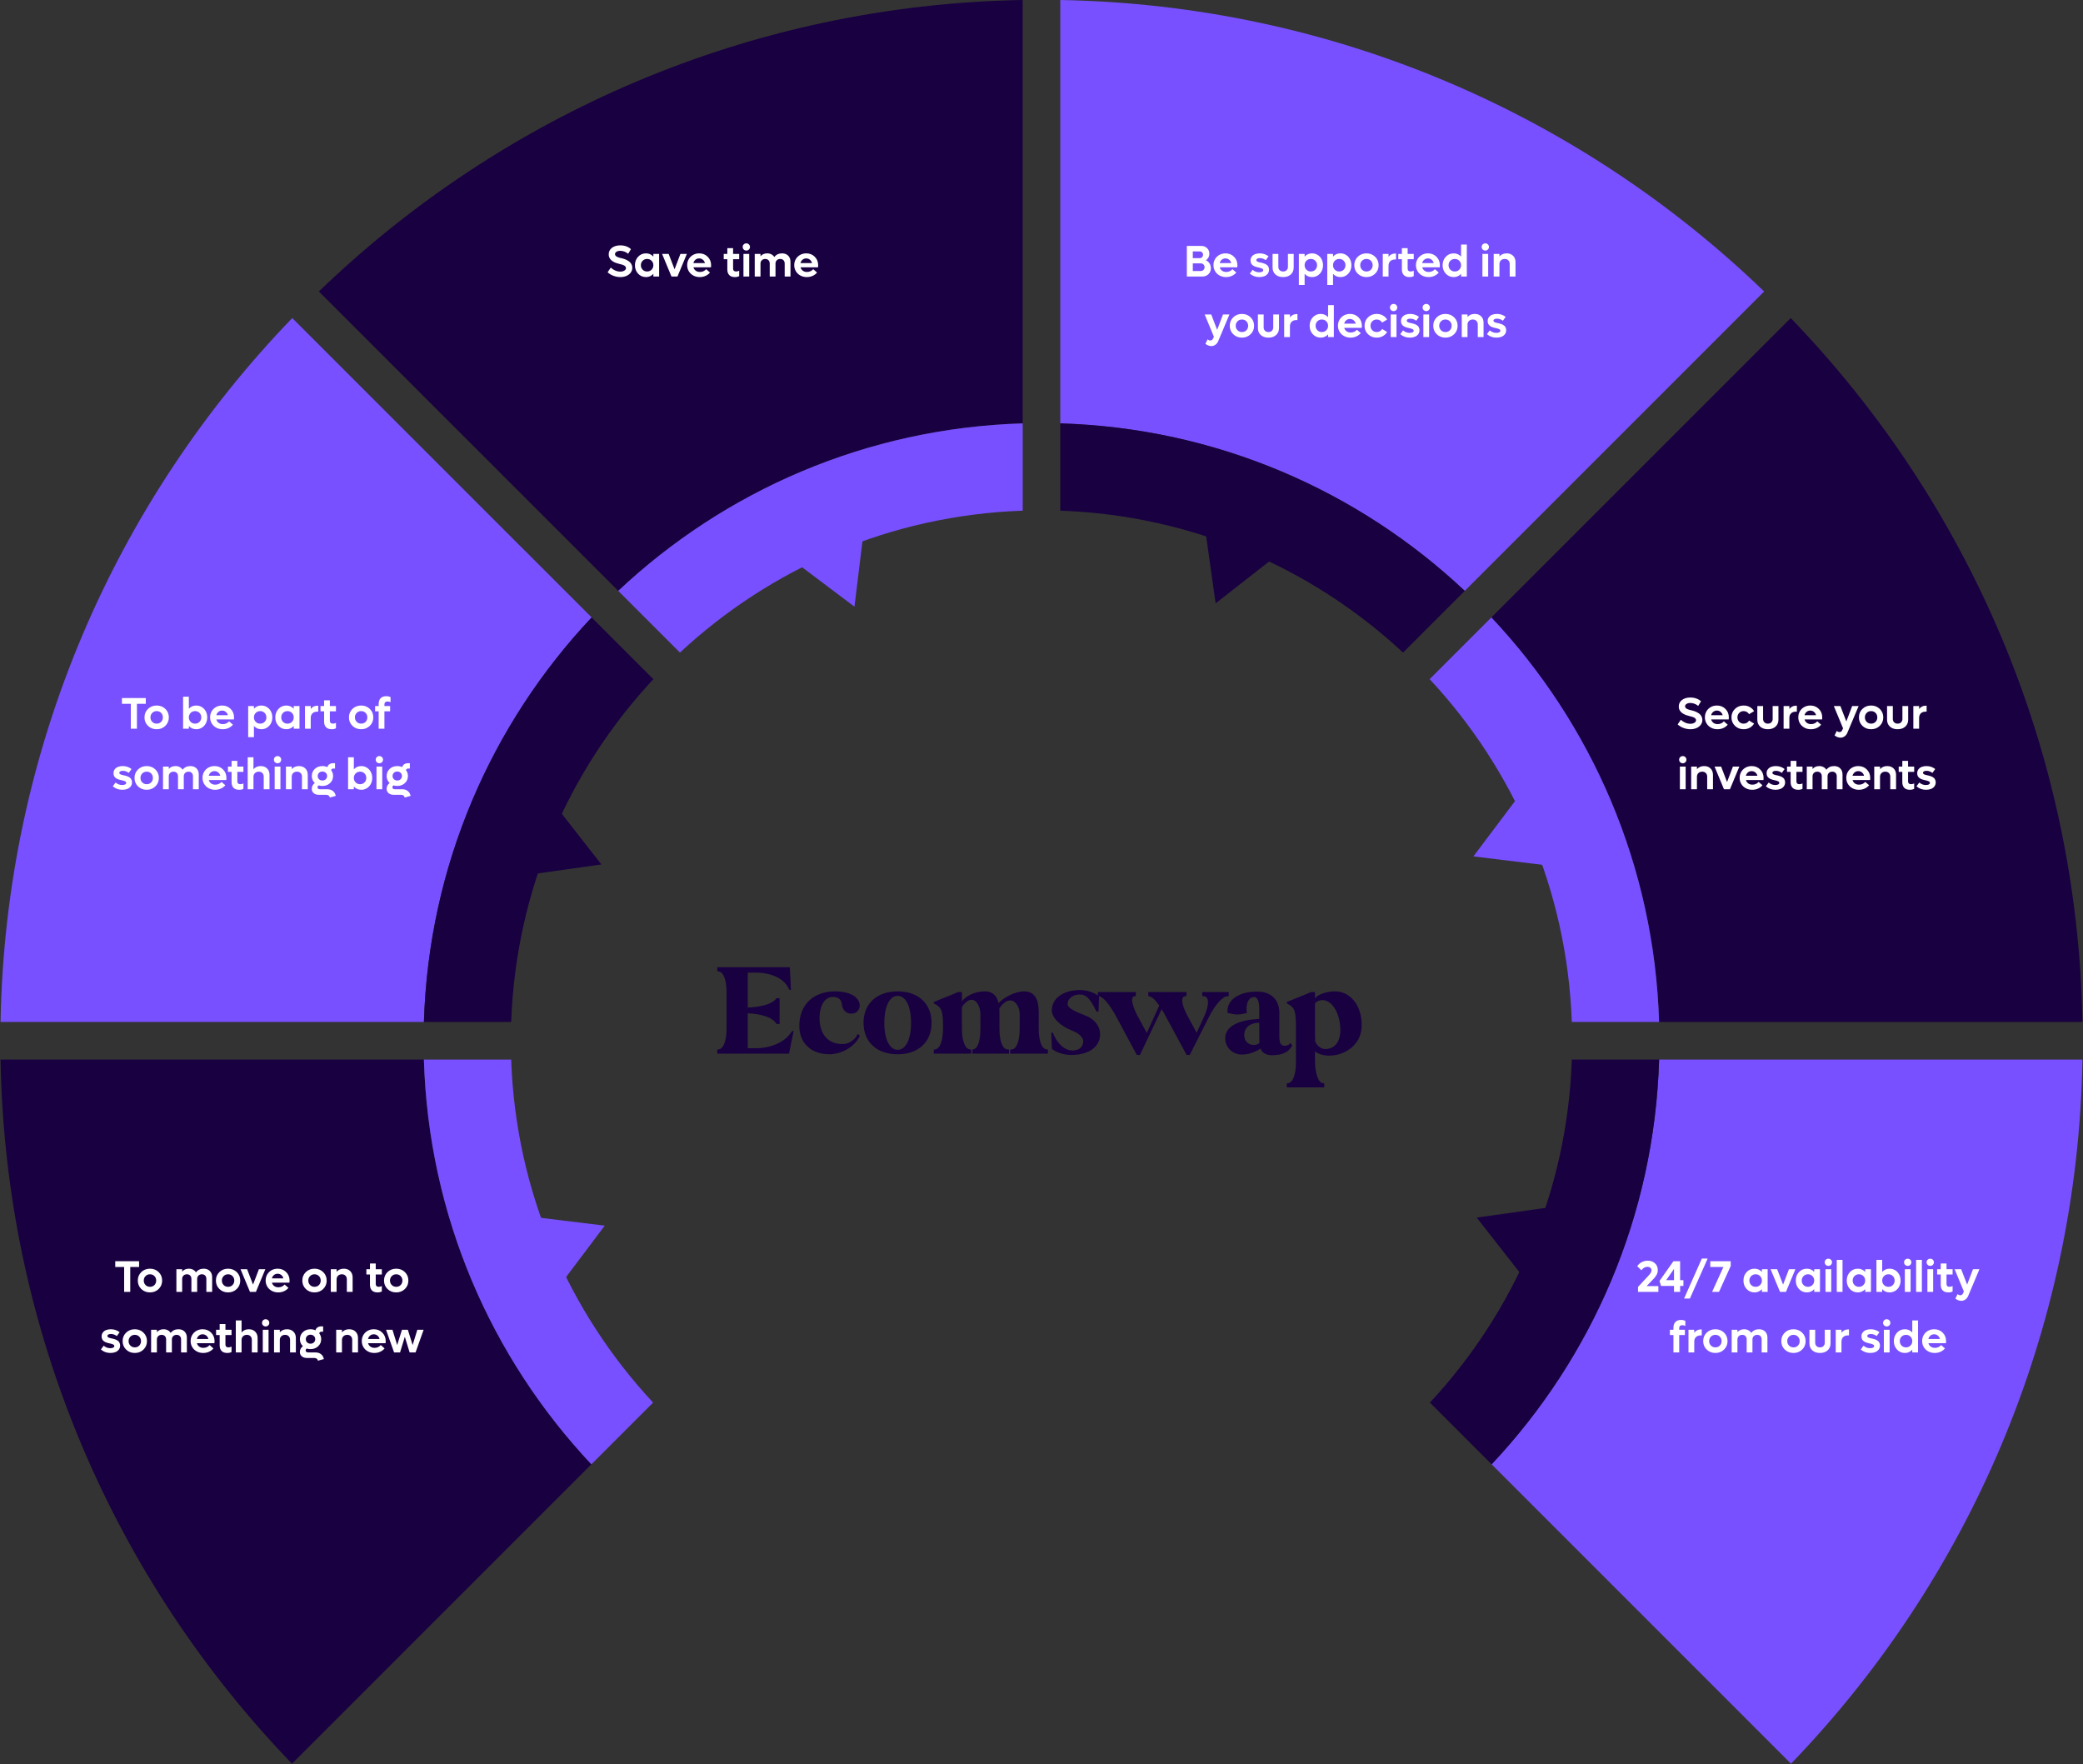 <svg width="1032" height="874" viewBox="0 0 1032 874" fill="none" xmlns="http://www.w3.org/2000/svg">
<rect x="0" y="0" width="1032" height="874" fill="#333333" stroke="none"/>
<path d="M0.271 524.914C2.638 660.343 57.178 783.033 144.671 873.753L292.993 725.433C243.407 672.721 212.299 602.442 210.013 524.914H0.271Z" fill="#190041"/>
<path d="M0.272 506.285H210.022C212.371 428.797 243.515 358.559 293.117 305.887L144.795 157.567C57.286 248.245 2.706 370.894 0.272 506.285Z" fill="#7850FF"/>
<path d="M306.294 292.723C358.978 243.164 429.21 212.066 506.684 209.748V0C371.305 2.401 248.666 56.933 157.972 144.399L306.294 292.723Z" fill="#190041"/>
<path d="M525.312 209.748C602.785 212.064 673.019 243.164 725.703 292.727L874.026 144.399C783.331 56.933 660.692 2.399 525.314 0V209.748H525.312Z" fill="#7850FF"/>
<path d="M739.006 725.433L887.328 873.755C974.823 783.035 1029.36 660.341 1031.73 524.914H821.985C819.701 602.44 788.589 672.721 739.006 725.433Z" fill="#7850FF"/>
<path d="M738.879 305.887C788.481 358.561 819.621 428.797 821.974 506.285L1031.72 506.283C1029.29 370.892 974.708 248.247 887.195 157.567L738.879 305.887Z" fill="#190041"/>
<path d="M210.014 524.914C212.3 602.442 243.406 672.721 292.993 725.433L323.57 694.855C281.786 649.991 255.51 590.507 253.259 524.914H210.014Z" fill="#7850FF"/>
<path d="M210.024 506.285H253.268C255.582 440.726 281.894 381.283 323.694 336.463L293.119 305.889C243.517 358.559 212.373 428.797 210.024 506.285Z" fill="#190041"/>
<path d="M336.87 323.294C381.706 281.54 441.139 255.277 506.686 252.991V209.748C429.212 212.064 358.98 243.164 306.296 292.723L336.87 323.294Z" fill="#7850FF"/>
<path d="M525.311 252.991C590.857 255.273 650.292 281.54 695.128 323.302L725.704 292.728C673.022 243.166 602.788 212.066 525.313 209.748L525.311 252.991Z" fill="#190041"/>
<path d="M708.428 694.855L739.006 725.433C788.59 672.723 819.702 602.44 821.988 524.914H778.741C776.491 590.507 750.212 649.989 708.428 694.855Z" fill="#190041"/>
<path d="M708.306 336.462C750.11 381.283 776.411 440.728 778.732 506.283L821.977 506.285C819.624 428.795 788.484 358.559 738.882 305.887L708.306 336.462Z" fill="#7850FF"/>
<path d="M729.975 424.263L786.543 431.181L764.25 378.73L729.975 424.263Z" fill="#7850FF"/>
<path d="M602.267 298.899L647.163 263.789L594.313 242.47L602.267 298.899Z" fill="#190041"/>
<path d="M423.329 300.554L430.248 243.981L377.796 266.277L423.329 300.554Z" fill="#7850FF"/>
<path d="M241.539 436.214L297.966 428.255L262.86 383.36L241.539 436.214Z" fill="#190041"/>
<path d="M265.345 652.729L299.617 607.196L243.052 600.279L265.345 652.729Z" fill="#7850FF"/>
<path d="M766.736 648.094L788.059 595.243L731.628 603.206L766.736 648.094Z" fill="#190041"/>
<path d="M355.421 481.177C355.421 481.177 355.354 480.709 355.354 479.907V479.171H391.326L391.393 480.509C391.526 483.517 391.727 487.395 391.861 490.404C391.393 490.404 391.058 490.337 391.058 490.337L390.39 489.067C388.05 484.587 381.765 481.846 374.61 481.846H370.465V499.163C376.951 498.896 382.166 497.425 384.105 495.218L384.707 494.55C384.707 494.55 385.509 494.483 386.244 494.483V507.32C385.509 507.32 384.707 507.253 384.707 507.253L384.105 506.451C382.233 503.91 376.951 502.306 370.465 501.971V519.288H374.61C381.765 519.288 388.317 516.413 391.526 512.067L392.463 510.797C392.463 510.797 392.73 510.73 393.198 510.73C392.596 513.739 391.794 517.617 391.192 520.626L390.925 521.963H355.354V521.227C355.354 520.425 355.421 519.957 355.421 519.957L356.023 519.89C358.43 519.623 359.968 515.544 359.968 509.593V491.541C359.968 485.59 358.43 481.512 356.023 481.244L355.421 481.177ZM396.006 508.256C396.006 497.826 402.893 491.14 413.725 491.14C420.812 491.14 425.626 493.747 425.96 497.893C425.96 500.5 424.289 502.172 421.815 502.172C419.14 502.172 417.335 500.3 417.068 497.358C416.867 495.218 415.196 493.881 412.722 493.881C408.643 493.881 406.035 498.026 406.035 504.512C406.035 511.733 409.913 517.884 418.539 517.149C420.143 517.015 423.486 515.544 424.957 512.201L426.027 513.137C422.885 519.69 415.53 522.297 411.05 522.297C401.89 522.297 396.006 516.815 396.006 508.256ZM444.748 522.297C434.385 522.297 427.832 516.213 427.832 506.718C427.832 497.224 434.385 491.14 444.748 491.14C454.978 491.14 461.531 497.224 461.531 506.718C461.531 516.213 454.978 522.297 444.748 522.297ZM438.129 506.718C438.129 514.876 440.737 520.091 444.748 520.091C448.76 520.091 451.368 514.876 451.368 506.718C451.368 498.561 448.76 493.346 444.748 493.346C440.737 493.346 438.129 498.561 438.129 506.718ZM462.601 521.963V521.227C462.601 520.425 462.667 519.957 462.667 519.957L463.269 519.89C465.81 519.623 467.214 515.21 467.214 509.125C467.214 500.835 466.545 499.23 463.269 497.425L462.667 497.09C462.667 497.09 462.601 496.823 462.601 496.422L474.703 491.474H476.575V496.087C478.313 493.68 482.525 491.14 487.941 491.14C491.819 491.14 493.892 493.279 494.694 496.957C497.034 494.483 502.45 491.14 507.398 491.14C512.68 491.14 514.619 495.151 514.619 501.436V509.593C514.619 515.544 516.09 519.623 518.497 519.89L519.166 519.957V521.963H500.511V519.957L501.314 519.89C503.721 519.69 505.192 515.544 505.192 509.593V502.439C505.192 499.163 503.319 495.619 500.511 495.619C498.906 495.619 497.034 496.689 495.095 499.631C495.162 500.233 495.162 500.835 495.162 501.436V509.593C495.162 515.544 496.633 519.69 499.04 519.89L499.909 519.957V521.963H481.79V519.957L482.124 519.89C484.531 519.422 485.735 515.544 485.735 509.593V502.439C485.735 499.096 484.063 495.285 481.322 495.285C479.985 495.285 478.38 496.288 476.575 498.829V509.593C476.575 515.544 478.112 519.623 480.52 519.89L481.188 519.957V521.963H462.601ZM521.171 519.623L520.837 511.599C521.038 511.599 521.238 511.666 521.639 511.666C522.977 515.344 526.52 520.425 531.401 520.425C534.611 520.425 536.683 518.62 536.683 515.812C536.683 513.939 534.477 511.867 531.067 510.53C525.049 508.189 521.105 504.044 521.105 500.567C521.105 494.817 526.454 490.471 535.146 490.471C537.887 490.471 542.434 491.474 544.506 493.814L544.239 501.169H543.236C541.497 497.759 539.358 492.878 535.413 492.677C531.468 492.477 528.994 494.884 528.927 497.224C528.861 499.497 532.538 501.035 538.221 503.308C542.434 504.98 545.041 508.657 545.041 512.268C545.041 518.62 539.492 522.632 530.733 522.632C527.055 522.632 523.378 521.428 521.171 519.623ZM543.904 493.48V491.474H562.759V492.209C562.759 493.012 562.693 493.48 562.693 493.48L562.091 493.547C560.152 493.747 560.62 497.291 563.161 502.506L568.175 511.733L574.327 498.16C572.187 495.151 570.716 493.68 568.911 493.48V491.474H587.833V492.209C587.833 493.012 587.766 493.48 587.766 493.48L587.097 493.547C584.824 493.747 585.359 497.893 588.635 503.843C590.039 506.384 591.51 509.059 592.847 511.666L596.458 503.843C599.199 497.893 599.132 493.747 596.525 493.547L595.655 493.48V492.209C595.655 491.741 595.589 491.474 595.589 491.474H608.76V493.48L608.025 493.547C605.484 493.747 601.94 497.96 598.932 503.843L589.437 522.632H587.9L577.737 503.843C577.068 502.439 576.266 501.169 575.53 499.965L564.765 522.632H563.228L553.131 503.843C549.989 497.96 546.579 493.747 544.506 493.547L543.904 493.48ZM607.022 514.408C607.022 506.585 617.987 505.047 623.871 504.779V499.564C623.871 496.154 622.935 493.948 621.464 493.948C618.522 493.948 617.118 497.157 617.72 501.837C615.915 502.306 614.51 502.573 613.04 502.573C611.635 502.573 610.164 502.306 608.225 501.837C607.356 495.552 613.842 490.939 623.604 491.273C629.822 491.474 633.834 495.352 633.834 501.771V513.338C633.834 516.213 634.368 518.085 636.441 518.085C637.979 518.085 638.781 517.55 639.249 516.681L640.252 517.951C638.648 520.893 635.973 522.765 630.022 522.765C627.348 522.765 625.275 521.562 624.54 519.489C622.266 520.96 618.857 522.431 615.313 522.431C610.298 522.431 607.022 518.553 607.022 514.408ZM616.449 512.87C616.449 515.945 618.723 517.684 621.13 517.684C622.066 517.684 623.069 517.416 623.938 516.815L623.871 506.652C620.194 506.652 616.449 508.39 616.449 512.87ZM637.511 538.678V537.943C637.511 537.141 637.578 536.672 637.578 536.672L638.18 536.606C640.587 536.338 642.058 532.26 642.058 526.309V509.125C642.058 500.835 641.456 499.23 638.18 497.425L637.578 497.09C637.578 497.09 637.511 496.823 637.511 496.422L649.613 491.474H651.485V494.55C652.889 492.744 656.834 491.14 661.514 491.14C669.07 491.14 675.02 498.361 674.619 508.657C674.218 518.152 665.793 522.966 658.572 522.966C655.898 522.966 653.357 522.297 651.485 520.893V525.239C651.485 531.19 652.956 536.338 655.363 536.606L656.032 536.672C656.032 536.672 656.099 537.141 656.099 537.943V538.678H637.511ZM654.16 495.552C652.822 495.82 651.886 496.555 651.485 497.157V512.335C651.485 512.803 651.485 513.204 651.552 513.605V515.878C652.488 518.152 654.494 519.623 656.366 519.69C661.046 519.823 664.055 516.347 664.055 510.329C664.055 501.704 659.508 494.483 654.16 495.552Z" fill="#190041"/>
<path d="M72.231 345.821V348.679H67.848V361H64.818V348.679H60.414V345.821H72.231ZM81.92 359.582C80.767 360.706 79.335 361.269 77.623 361.269C75.912 361.269 74.476 360.706 73.315 359.582C72.162 358.458 71.586 357.061 71.586 355.393C71.586 353.724 72.162 352.327 73.315 351.203C74.476 350.079 75.912 349.517 77.623 349.517C79.335 349.517 80.767 350.079 81.92 351.203C83.073 352.327 83.649 353.724 83.649 355.393C83.649 357.061 83.073 358.458 81.92 359.582ZM77.623 358.497C78.511 358.497 79.245 358.203 79.825 357.616C80.405 357.022 80.695 356.281 80.695 355.393C80.695 354.505 80.405 353.767 79.825 353.18C79.245 352.585 78.511 352.288 77.623 352.288C76.742 352.288 76.008 352.585 75.421 353.18C74.834 353.774 74.54 354.512 74.54 355.393C74.54 356.273 74.834 357.011 75.421 357.605C76.008 358.2 76.742 358.497 77.623 358.497ZM97.217 349.517C98.241 349.517 99.168 349.774 99.999 350.29C100.837 350.799 101.492 351.504 101.965 352.406C102.438 353.301 102.674 354.297 102.674 355.393C102.674 356.488 102.438 357.487 101.965 358.39C101.492 359.285 100.837 359.99 99.999 360.506C99.168 361.014 98.241 361.269 97.217 361.269C95.742 361.269 94.524 360.731 93.564 359.657V361H90.707V345.155H93.564V351.117C94.517 350.05 95.734 349.517 97.217 349.517ZM96.647 358.497C97.535 358.497 98.269 358.203 98.85 357.616C99.437 357.022 99.731 356.281 99.731 355.393C99.731 354.505 99.437 353.767 98.85 353.18C98.269 352.585 97.535 352.288 96.647 352.288C95.767 352.288 95.033 352.585 94.445 353.18C93.858 353.774 93.564 354.512 93.564 355.393C93.564 356.273 93.858 357.011 94.445 357.605C95.033 358.2 95.767 358.497 96.647 358.497ZM115.951 355.414C115.951 355.772 115.93 356.109 115.887 356.424H107.196C107.397 357.133 107.78 357.695 108.346 358.11C108.911 358.526 109.599 358.733 110.408 358.733C111.06 358.733 111.658 358.604 112.202 358.347C112.746 358.082 113.176 357.749 113.491 357.348L115.403 359.023C114.809 359.732 114.071 360.284 113.19 360.678C112.317 361.072 111.361 361.269 110.322 361.269C109.148 361.269 108.084 361.011 107.132 360.495C106.179 359.979 105.435 359.271 104.897 358.368C104.36 357.459 104.092 356.452 104.092 355.35C104.092 354.261 104.35 353.273 104.865 352.385C105.388 351.49 106.104 350.788 107.014 350.279C107.93 349.771 108.944 349.517 110.054 349.517C111.737 349.517 113.14 350.079 114.265 351.203C115.389 352.32 115.951 353.724 115.951 355.414ZM111.848 352.653C111.332 352.231 110.727 352.02 110.032 352.02C109.338 352.02 108.732 352.231 108.217 352.653C107.701 353.069 107.354 353.627 107.175 354.329H112.9C112.721 353.627 112.37 353.069 111.848 352.653ZM129.465 349.517C130.489 349.517 131.416 349.774 132.247 350.29C133.085 350.799 133.74 351.504 134.213 352.406C134.686 353.301 134.922 354.297 134.922 355.393C134.922 356.488 134.686 357.487 134.213 358.39C133.74 359.285 133.085 359.99 132.247 360.506C131.416 361.014 130.489 361.269 129.465 361.269C127.99 361.269 126.772 360.731 125.812 359.657V365.179H122.955V349.785H125.812V351.117C126.765 350.05 127.982 349.517 129.465 349.517ZM128.896 358.497C129.784 358.497 130.518 358.203 131.098 357.616C131.685 357.022 131.979 356.281 131.979 355.393C131.979 354.505 131.685 353.767 131.098 353.18C130.518 352.585 129.784 352.288 128.896 352.288C128.015 352.288 127.281 352.585 126.693 353.18C126.106 353.774 125.812 354.512 125.812 355.393C125.812 356.273 126.106 357.011 126.693 357.605C127.281 358.2 128.015 358.497 128.896 358.497ZM145.524 349.785H148.382V361H145.524V359.657C144.543 360.731 143.326 361.269 141.872 361.269C140.311 361.269 139.007 360.706 137.962 359.582C136.916 358.458 136.394 357.061 136.394 355.393C136.394 353.724 136.916 352.327 137.962 351.203C139.007 350.079 140.311 349.517 141.872 349.517C143.333 349.517 144.55 350.05 145.524 351.117V349.785ZM142.42 358.497C143.308 358.497 144.046 358.2 144.633 357.605C145.227 357.011 145.524 356.273 145.524 355.393C145.524 354.512 145.227 353.774 144.633 353.18C144.046 352.585 143.308 352.288 142.42 352.288C141.539 352.288 140.805 352.585 140.218 353.18C139.631 353.774 139.337 354.512 139.337 355.393C139.337 356.273 139.631 357.011 140.218 357.605C140.805 358.2 141.539 358.497 142.42 358.497ZM157.19 349.603H157.674V352.557H157.19C156.174 352.557 155.379 352.836 154.806 353.395C154.24 353.953 153.957 354.712 153.957 355.672V361H151.1V349.785H153.957V351.235C154.816 350.147 155.894 349.603 157.19 349.603ZM166.45 352.396H163.432V357.058C163.432 358.017 163.947 358.497 164.979 358.497C165.415 358.497 165.906 358.372 166.45 358.121V360.785C165.856 361.107 165.158 361.269 164.355 361.269C163.102 361.269 162.157 360.936 161.52 360.27C160.889 359.596 160.574 358.68 160.574 357.52V352.396H158.791V349.785H160.574V346.938H163.432V349.785H166.45V352.396ZM183.219 359.582C182.066 360.706 180.633 361.269 178.922 361.269C177.21 361.269 175.774 360.706 174.614 359.582C173.461 358.458 172.885 357.061 172.885 355.393C172.885 353.724 173.461 352.327 174.614 351.203C175.774 350.079 177.21 349.517 178.922 349.517C180.633 349.517 182.066 350.079 183.219 351.203C184.372 352.327 184.948 353.724 184.948 355.393C184.948 357.061 184.372 358.458 183.219 359.582ZM178.922 358.497C179.81 358.497 180.544 358.203 181.124 357.616C181.704 357.022 181.994 356.281 181.994 355.393C181.994 354.505 181.704 353.767 181.124 353.18C180.544 352.585 179.81 352.288 178.922 352.288C178.041 352.288 177.307 352.585 176.72 353.18C176.132 353.774 175.839 354.512 175.839 355.393C175.839 356.273 176.132 357.011 176.72 357.605C177.307 358.2 178.041 358.497 178.922 358.497ZM192.027 347.519C191.519 347.519 191.129 347.64 190.856 347.884C190.591 348.12 190.459 348.475 190.459 348.947V349.785H193.284V352.396H190.459V361H187.602V352.396H185.84V349.785H187.602V348.765C187.602 347.562 187.917 346.616 188.547 345.929C189.184 345.241 190.13 344.897 191.383 344.897C192.178 344.897 192.883 345.059 193.499 345.381V347.884C193.062 347.64 192.572 347.519 192.027 347.519ZM60.607 391.269C58.788 391.269 57.213 390.696 55.881 389.55L57.267 387.659C58.219 388.49 59.311 388.905 60.543 388.905C61.13 388.905 61.606 388.812 61.972 388.626C62.344 388.44 62.53 388.182 62.53 387.853C62.53 387.674 62.477 387.516 62.369 387.38C62.269 387.244 62.104 387.126 61.875 387.025C61.646 386.925 61.424 386.843 61.209 386.778C61.001 386.714 60.708 386.639 60.328 386.553C60.07 386.495 59.866 386.449 59.716 386.413C59.565 386.377 59.358 386.324 59.093 386.252C58.835 386.173 58.624 386.102 58.459 386.037C58.301 385.973 58.112 385.887 57.89 385.779C57.668 385.665 57.485 385.55 57.342 385.436C57.206 385.321 57.059 385.181 56.901 385.017C56.751 384.852 56.629 384.676 56.536 384.49C56.45 384.304 56.379 384.089 56.321 383.846C56.264 383.602 56.235 383.341 56.235 383.062C56.235 382.295 56.447 381.64 56.869 381.096C57.292 380.551 57.84 380.154 58.513 379.903C59.193 379.646 59.959 379.517 60.812 379.517C62.466 379.517 63.916 380.007 65.162 380.988L63.776 382.9C62.86 382.213 61.893 381.869 60.876 381.869C60.36 381.869 59.938 381.951 59.608 382.116C59.279 382.281 59.114 382.521 59.114 382.836C59.114 383.015 59.164 383.173 59.265 383.309C59.365 383.438 59.53 383.552 59.759 383.652C59.988 383.745 60.21 383.824 60.425 383.889C60.64 383.946 60.937 384.014 61.316 384.093C61.646 384.164 61.911 384.225 62.111 384.275C62.312 384.326 62.573 384.404 62.895 384.512C63.218 384.619 63.479 384.727 63.68 384.834C63.887 384.941 64.109 385.088 64.346 385.274C64.589 385.453 64.779 385.647 64.915 385.854C65.051 386.062 65.166 386.316 65.259 386.617C65.359 386.918 65.409 387.244 65.409 387.595C65.409 388.361 65.194 389.027 64.765 389.593C64.335 390.159 63.762 390.581 63.046 390.86C62.33 391.132 61.517 391.269 60.607 391.269ZM76.978 389.582C75.826 390.706 74.393 391.269 72.682 391.269C70.97 391.269 69.534 390.706 68.374 389.582C67.221 388.458 66.644 387.061 66.644 385.393C66.644 383.724 67.221 382.327 68.374 381.203C69.534 380.079 70.97 379.517 72.682 379.517C74.393 379.517 75.826 380.079 76.978 381.203C78.132 382.327 78.708 383.724 78.708 385.393C78.708 387.061 78.132 388.458 76.978 389.582ZM72.682 388.497C73.57 388.497 74.304 388.203 74.884 387.616C75.464 387.022 75.754 386.281 75.754 385.393C75.754 384.505 75.464 383.767 74.884 383.18C74.304 382.585 73.57 382.288 72.682 382.288C71.801 382.288 71.067 382.585 70.48 383.18C69.892 383.774 69.599 384.512 69.599 385.393C69.599 386.273 69.892 387.011 70.48 387.605C71.067 388.2 71.801 388.497 72.682 388.497ZM94.284 379.517C95.552 379.517 96.565 379.896 97.324 380.655C98.091 381.414 98.474 382.428 98.474 383.695V391H95.606V384.555C95.606 383.867 95.405 383.319 95.004 382.911C94.61 382.496 94.08 382.288 93.414 382.288C92.712 382.288 92.143 382.499 91.706 382.922C91.269 383.344 91.051 383.903 91.051 384.598V391H88.193V384.555C88.193 383.874 87.989 383.326 87.581 382.911C87.18 382.496 86.643 382.288 85.97 382.288C85.275 382.288 84.709 382.503 84.272 382.933C83.836 383.355 83.617 383.91 83.617 384.598V391H80.76V379.785H83.617V380.945C84.462 379.993 85.569 379.517 86.936 379.517C87.717 379.517 88.408 379.678 89.01 380C89.618 380.315 90.102 380.763 90.46 381.343C91.384 380.125 92.659 379.517 94.284 379.517ZM112.191 385.414C112.191 385.772 112.17 386.109 112.127 386.424H103.437C103.637 387.133 104.02 387.695 104.586 388.11C105.152 388.526 105.839 388.733 106.648 388.733C107.3 388.733 107.898 388.604 108.442 388.347C108.987 388.082 109.416 387.749 109.731 387.348L111.644 389.023C111.049 389.732 110.312 390.284 109.431 390.678C108.557 391.072 107.601 391.269 106.562 391.269C105.388 391.269 104.325 391.011 103.372 390.495C102.42 389.979 101.675 389.271 101.138 388.368C100.601 387.459 100.332 386.452 100.332 385.35C100.332 384.261 100.59 383.273 101.105 382.385C101.628 381.49 102.344 380.788 103.254 380.279C104.171 379.771 105.184 379.517 106.294 379.517C107.977 379.517 109.381 380.079 110.505 381.203C111.629 382.32 112.191 383.724 112.191 385.414ZM108.088 382.653C107.572 382.231 106.967 382.02 106.272 382.02C105.578 382.02 104.973 382.231 104.457 382.653C103.941 383.069 103.594 383.627 103.415 384.329H109.141C108.962 383.627 108.611 383.069 108.088 382.653ZM120.603 382.396H117.584V387.058C117.584 388.017 118.1 388.497 119.131 388.497C119.568 388.497 120.058 388.372 120.603 388.121V390.785C120.008 391.107 119.31 391.269 118.508 391.269C117.255 391.269 116.309 390.936 115.672 390.27C115.042 389.596 114.727 388.68 114.727 387.52V382.396H112.943V379.785H114.727V376.938H117.584V379.785H120.603V382.396ZM129.143 379.517C130.467 379.517 131.527 379.914 132.322 380.709C133.124 381.497 133.525 382.549 133.525 383.867V391H130.657V384.791C130.657 384.032 130.435 383.427 129.991 382.976C129.547 382.517 128.956 382.288 128.219 382.288C127.431 382.288 126.794 382.524 126.307 382.997C125.82 383.463 125.576 384.078 125.576 384.845V391H122.719V375.155H125.576V381.096C126.479 380.043 127.667 379.517 129.143 379.517ZM138.789 377.615C138.445 377.959 138.019 378.131 137.511 378.131C137.002 378.131 136.573 377.959 136.222 377.615C135.878 377.271 135.706 376.849 135.706 376.348C135.706 375.846 135.878 375.424 136.222 375.08C136.573 374.736 137.002 374.564 137.511 374.564C138.019 374.564 138.445 374.736 138.789 375.08C139.14 375.424 139.315 375.846 139.315 376.348C139.315 376.849 139.14 377.271 138.789 377.615ZM136.082 391V379.785H138.939V391H136.082ZM148.092 379.517C149.417 379.517 150.477 379.914 151.271 380.709C152.074 381.497 152.475 382.549 152.475 383.867V391H149.606V384.791C149.606 384.032 149.381 383.427 148.93 382.976C148.486 382.517 147.891 382.288 147.146 382.288C146.366 382.288 145.732 382.524 145.245 382.997C144.765 383.463 144.525 384.078 144.525 384.845V391H141.668V379.785H144.525V381.031C145.428 380.021 146.617 379.517 148.092 379.517ZM162.164 391C163.281 391 164.209 391.29 164.946 391.87C165.691 392.457 166.157 393.267 166.343 394.298L163.389 395.093C163.346 394.685 163.163 394.359 162.841 394.115C162.519 393.872 162.107 393.75 161.605 393.75H157.932C156.886 393.75 156.045 393.474 155.407 392.923C154.777 392.371 154.462 391.648 154.462 390.753C154.462 390.18 154.598 389.639 154.87 389.131C155.149 388.622 155.518 388.225 155.977 387.938C154.981 387.007 154.483 385.844 154.483 384.447C154.483 383.036 154.981 381.862 155.977 380.924C156.979 379.986 158.232 379.517 159.736 379.517C160.603 379.517 161.419 379.692 162.186 380.043C162.35 379.434 162.687 378.958 163.195 378.614C163.711 378.263 164.334 378.088 165.064 378.088H165.988V380.73H165.193C164.907 380.73 164.656 380.802 164.441 380.945C164.234 381.089 164.105 381.285 164.055 381.536C164.699 382.374 165.021 383.344 165.021 384.447C165.021 385.851 164.517 387.022 163.507 387.96C162.497 388.898 161.24 389.367 159.736 389.367C159.12 389.367 158.505 389.274 157.889 389.088C157.509 389.317 157.319 389.639 157.319 390.055C157.319 390.327 157.43 390.552 157.652 390.731C157.874 390.91 158.161 391 158.512 391H162.164ZM159.736 382.224C159.063 382.224 158.505 382.435 158.061 382.857C157.624 383.28 157.405 383.81 157.405 384.447C157.405 385.085 157.624 385.615 158.061 386.037C158.505 386.46 159.063 386.671 159.736 386.671C160.402 386.671 160.957 386.46 161.401 386.037C161.845 385.615 162.067 385.085 162.067 384.447C162.067 383.81 161.845 383.28 161.401 382.857C160.957 382.435 160.402 382.224 159.736 382.224ZM178.965 379.517C179.989 379.517 180.916 379.774 181.747 380.29C182.585 380.799 183.24 381.504 183.713 382.406C184.186 383.301 184.422 384.297 184.422 385.393C184.422 386.488 184.186 387.487 183.713 388.39C183.24 389.285 182.585 389.99 181.747 390.506C180.916 391.014 179.989 391.269 178.965 391.269C177.49 391.269 176.272 390.731 175.312 389.657V391H172.455V375.155H175.312V381.117C176.265 380.05 177.482 379.517 178.965 379.517ZM178.396 388.497C179.284 388.497 180.018 388.203 180.598 387.616C181.185 387.022 181.479 386.281 181.479 385.393C181.479 384.505 181.185 383.767 180.598 383.18C180.018 382.585 179.284 382.288 178.396 382.288C177.515 382.288 176.781 382.585 176.193 383.18C175.606 383.774 175.312 384.512 175.312 385.393C175.312 386.273 175.606 387.011 176.193 387.605C176.781 388.2 177.515 388.497 178.396 388.497ZM189.234 377.615C188.891 377.959 188.465 378.131 187.956 378.131C187.448 378.131 187.018 377.959 186.667 377.615C186.323 377.271 186.151 376.849 186.151 376.348C186.151 375.846 186.323 375.424 186.667 375.08C187.018 374.736 187.448 374.564 187.956 374.564C188.465 374.564 188.891 374.736 189.234 375.08C189.585 375.424 189.761 375.846 189.761 376.348C189.761 376.849 189.585 377.271 189.234 377.615ZM186.527 391V379.785H189.385V391H186.527ZM199.246 391C200.363 391 201.291 391.29 202.028 391.87C202.773 392.457 203.239 393.267 203.425 394.298L200.471 395.093C200.428 394.685 200.245 394.359 199.923 394.115C199.601 393.872 199.189 393.75 198.688 393.75H195.014C193.968 393.75 193.127 393.474 192.489 392.923C191.859 392.371 191.544 391.648 191.544 390.753C191.544 390.18 191.68 389.639 191.952 389.131C192.231 388.622 192.6 388.225 193.059 387.938C192.063 387.007 191.565 385.844 191.565 384.447C191.565 383.036 192.063 381.862 193.059 380.924C194.061 379.986 195.314 379.517 196.818 379.517C197.685 379.517 198.501 379.692 199.268 380.043C199.432 379.434 199.769 378.958 200.277 378.614C200.793 378.263 201.416 378.088 202.146 378.088H203.07V380.73H202.275C201.989 380.73 201.738 380.802 201.523 380.945C201.316 381.089 201.187 381.285 201.137 381.536C201.781 382.374 202.104 383.344 202.104 384.447C202.104 385.851 201.599 387.022 200.589 387.96C199.579 388.898 198.322 389.367 196.818 389.367C196.202 389.367 195.587 389.274 194.971 389.088C194.591 389.317 194.401 389.639 194.401 390.055C194.401 390.327 194.512 390.552 194.734 390.731C194.956 390.91 195.243 391 195.594 391H199.246ZM196.818 382.224C196.145 382.224 195.587 382.435 195.143 382.857C194.706 383.28 194.487 383.81 194.487 384.447C194.487 385.085 194.706 385.615 195.143 386.037C195.587 386.46 196.145 386.671 196.818 386.671C197.484 386.671 198.039 386.46 198.483 386.037C198.927 385.615 199.149 385.085 199.149 384.447C199.149 383.81 198.927 383.28 198.483 382.857C198.039 382.435 197.484 382.224 196.818 382.224Z" fill="white"/>
<path d="M307.343 137.269C306.19 137.269 305.04 137.054 303.895 136.624C302.756 136.187 301.8 135.607 301.026 134.884L302.595 132.574C303.225 133.176 303.963 133.659 304.808 134.024C305.66 134.382 306.505 134.562 307.343 134.562C308.116 134.562 308.775 134.397 309.319 134.067C309.864 133.738 310.136 133.315 310.136 132.8C310.136 132.621 310.096 132.456 310.018 132.306C309.946 132.148 309.864 132.016 309.771 131.908C309.677 131.794 309.527 131.683 309.319 131.575C309.119 131.461 308.947 131.375 308.804 131.317C308.668 131.253 308.456 131.178 308.17 131.092C307.891 131.006 307.679 130.949 307.536 130.92C307.4 130.884 307.174 130.827 306.859 130.748C306.258 130.605 305.703 130.44 305.194 130.254C304.686 130.068 304.202 129.839 303.744 129.566C303.293 129.287 302.91 128.979 302.595 128.643C302.28 128.306 302.029 127.916 301.843 127.472C301.664 127.021 301.574 126.537 301.574 126.021C301.574 124.675 302.108 123.594 303.175 122.777C304.242 121.961 305.631 121.553 307.343 121.553C308.438 121.553 309.441 121.725 310.351 122.068C311.267 122.412 312.016 122.87 312.596 123.443L311.188 125.731C310.744 125.302 310.168 124.951 309.459 124.679C308.757 124.399 308.037 124.26 307.3 124.26C306.541 124.26 305.918 124.414 305.431 124.722C304.944 125.03 304.7 125.42 304.7 125.893C304.7 126.172 304.786 126.423 304.958 126.645C305.13 126.867 305.373 127.056 305.688 127.214C306.004 127.364 306.315 127.49 306.623 127.59C306.931 127.683 307.289 127.776 307.697 127.869C307.962 127.926 308.213 127.987 308.449 128.052C308.693 128.109 309.011 128.206 309.405 128.342C309.799 128.478 310.157 128.628 310.479 128.793C310.809 128.951 311.153 129.158 311.511 129.416C311.869 129.674 312.17 129.953 312.413 130.254C312.657 130.548 312.857 130.906 313.015 131.328C313.179 131.743 313.262 132.191 313.262 132.671C313.262 133.559 313 134.357 312.478 135.066C311.955 135.768 311.242 136.312 310.34 136.699C309.445 137.079 308.446 137.269 307.343 137.269ZM323.703 125.785H326.561V137H323.703V135.657C322.722 136.731 321.505 137.269 320.051 137.269C318.49 137.269 317.186 136.706 316.141 135.582C315.095 134.458 314.572 133.061 314.572 131.393C314.572 129.724 315.095 128.327 316.141 127.203C317.186 126.079 318.49 125.517 320.051 125.517C321.512 125.517 322.729 126.05 323.703 127.117V125.785ZM320.599 134.497C321.487 134.497 322.224 134.2 322.812 133.605C323.406 133.011 323.703 132.273 323.703 131.393C323.703 130.512 323.406 129.774 322.812 129.18C322.224 128.585 321.487 128.288 320.599 128.288C319.718 128.288 318.984 128.585 318.396 129.18C317.809 129.774 317.516 130.512 317.516 131.393C317.516 132.273 317.809 133.011 318.396 133.605C318.984 134.2 319.718 134.497 320.599 134.497ZM337.109 125.785H340.3L335.638 137H332.684L328.021 125.785H331.276L334.209 133.412L337.109 125.785ZM352.31 131.414C352.31 131.772 352.288 132.109 352.245 132.424H343.555C343.755 133.133 344.138 133.695 344.704 134.11C345.27 134.526 345.957 134.733 346.767 134.733C347.418 134.733 348.016 134.604 348.561 134.347C349.105 134.082 349.535 133.749 349.85 133.348L351.762 135.023C351.167 135.732 350.43 136.284 349.549 136.678C348.675 137.072 347.719 137.269 346.681 137.269C345.506 137.269 344.443 137.011 343.49 136.495C342.538 135.979 341.793 135.271 341.256 134.368C340.719 133.459 340.45 132.452 340.45 131.35C340.45 130.261 340.708 129.273 341.224 128.385C341.746 127.49 342.463 126.788 343.372 126.279C344.289 125.771 345.302 125.517 346.412 125.517C348.095 125.517 349.499 126.079 350.623 127.203C351.747 128.32 352.31 129.724 352.31 131.414ZM348.206 128.653C347.69 128.231 347.085 128.02 346.391 128.02C345.696 128.02 345.091 128.231 344.575 128.653C344.06 129.069 343.712 129.627 343.533 130.329H349.259C349.08 129.627 348.729 129.069 348.206 128.653ZM366.221 128.396H363.202V133.058C363.202 134.017 363.718 134.497 364.749 134.497C365.186 134.497 365.676 134.372 366.221 134.121V136.785C365.626 137.107 364.928 137.269 364.126 137.269C362.873 137.269 361.927 136.936 361.29 136.27C360.66 135.596 360.345 134.68 360.345 133.52V128.396H358.562V125.785H360.345V122.938H363.202V125.785H366.221V128.396ZM371.044 123.615C370.7 123.959 370.274 124.131 369.766 124.131C369.257 124.131 368.827 123.959 368.477 123.615C368.133 123.271 367.961 122.849 367.961 122.348C367.961 121.846 368.133 121.424 368.477 121.08C368.827 120.736 369.257 120.564 369.766 120.564C370.274 120.564 370.7 120.736 371.044 121.08C371.395 121.424 371.57 121.846 371.57 122.348C371.57 122.849 371.395 123.271 371.044 123.615ZM368.337 137V125.785H371.194V137H368.337ZM387.447 125.517C388.715 125.517 389.728 125.896 390.487 126.655C391.254 127.414 391.637 128.428 391.637 129.695V137H388.769V130.555C388.769 129.867 388.568 129.319 388.167 128.911C387.773 128.496 387.243 128.288 386.577 128.288C385.875 128.288 385.306 128.499 384.869 128.922C384.432 129.344 384.214 129.903 384.214 130.598V137H381.356V130.555C381.356 129.874 381.152 129.326 380.744 128.911C380.343 128.496 379.806 128.288 379.133 128.288C378.438 128.288 377.872 128.503 377.436 128.933C376.999 129.355 376.78 129.91 376.78 130.598V137H373.923V125.785H376.78V126.945C377.625 125.993 378.732 125.517 380.1 125.517C380.88 125.517 381.571 125.678 382.173 126C382.782 126.315 383.265 126.763 383.623 127.343C384.547 126.125 385.822 125.517 387.447 125.517ZM405.354 131.414C405.354 131.772 405.333 132.109 405.29 132.424H396.6C396.8 133.133 397.183 133.695 397.749 134.11C398.315 134.526 399.002 134.733 399.812 134.733C400.463 134.733 401.061 134.604 401.605 134.347C402.15 134.082 402.579 133.749 402.895 133.348L404.807 135.023C404.212 135.732 403.475 136.284 402.594 136.678C401.72 137.072 400.764 137.269 399.726 137.269C398.551 137.269 397.488 137.011 396.535 136.495C395.583 135.979 394.838 135.271 394.301 134.368C393.764 133.459 393.495 132.452 393.495 131.35C393.495 130.261 393.753 129.273 394.269 128.385C394.791 127.49 395.507 126.788 396.417 126.279C397.334 125.771 398.347 125.517 399.457 125.517C401.14 125.517 402.544 126.079 403.668 127.203C404.792 128.32 405.354 129.724 405.354 131.414ZM401.251 128.653C400.735 128.231 400.13 128.02 399.436 128.02C398.741 128.02 398.136 128.231 397.62 128.653C397.104 129.069 396.757 129.627 396.578 130.329H402.304C402.125 129.627 401.774 129.069 401.251 128.653Z" fill="white"/>
<path d="M68.917 624.821V627.679H64.534V640H61.505V627.679H57.101V624.821H68.917ZM78.606 638.582C77.454 639.706 76.021 640.269 74.31 640.269C72.598 640.269 71.162 639.706 70.002 638.582C68.849 637.458 68.272 636.061 68.272 634.393C68.272 632.724 68.849 631.327 70.002 630.203C71.162 629.079 72.598 628.517 74.31 628.517C76.021 628.517 77.454 629.079 78.606 630.203C79.759 631.327 80.336 632.724 80.336 634.393C80.336 636.061 79.759 637.458 78.606 638.582ZM74.31 637.497C75.198 637.497 75.932 637.203 76.512 636.616C77.092 636.022 77.382 635.281 77.382 634.393C77.382 633.505 77.092 632.767 76.512 632.18C75.932 631.585 75.198 631.288 74.31 631.288C73.429 631.288 72.695 631.585 72.107 632.18C71.52 632.774 71.227 633.512 71.227 634.393C71.227 635.273 71.52 636.011 72.107 636.605C72.695 637.2 73.429 637.497 74.31 637.497ZM100.918 628.517C102.186 628.517 103.199 628.896 103.958 629.655C104.724 630.414 105.107 631.428 105.107 632.695V640H102.239V633.555C102.239 632.867 102.039 632.319 101.638 631.911C101.244 631.496 100.714 631.288 100.048 631.288C99.346 631.288 98.777 631.499 98.34 631.922C97.903 632.344 97.685 632.903 97.685 633.598V640H94.827V633.555C94.827 632.874 94.623 632.326 94.215 631.911C93.814 631.496 93.277 631.288 92.603 631.288C91.909 631.288 91.343 631.503 90.906 631.933C90.469 632.355 90.251 632.91 90.251 633.598V640H87.394V628.785H90.251V629.945C91.096 628.993 92.203 628.517 93.57 628.517C94.351 628.517 95.042 628.678 95.644 629C96.252 629.315 96.736 629.763 97.094 630.343C98.018 629.125 99.292 628.517 100.918 628.517ZM117.3 638.582C116.147 639.706 114.715 640.269 113.003 640.269C111.291 640.269 109.855 639.706 108.695 638.582C107.542 637.458 106.966 636.061 106.966 634.393C106.966 632.724 107.542 631.327 108.695 630.203C109.855 629.079 111.291 628.517 113.003 628.517C114.715 628.517 116.147 629.079 117.3 630.203C118.453 631.327 119.029 632.724 119.029 634.393C119.029 636.061 118.453 637.458 117.3 638.582ZM113.003 637.497C113.891 637.497 114.625 637.203 115.205 636.616C115.785 636.022 116.075 635.281 116.075 634.393C116.075 633.505 115.785 632.767 115.205 632.18C114.625 631.585 113.891 631.288 113.003 631.288C112.122 631.288 111.388 631.585 110.801 632.18C110.214 632.774 109.92 633.512 109.92 634.393C109.92 635.273 110.214 636.011 110.801 636.605C111.388 637.2 112.122 637.497 113.003 637.497ZM128.268 628.785H131.458L126.796 640H123.842L119.18 628.785H122.435L125.367 636.412L128.268 628.785ZM143.468 634.414C143.468 634.772 143.446 635.109 143.403 635.424H134.713C134.913 636.133 135.297 636.695 135.862 637.11C136.428 637.526 137.116 637.733 137.925 637.733C138.576 637.733 139.174 637.604 139.719 637.347C140.263 637.082 140.693 636.749 141.008 636.348L142.92 638.023C142.326 638.732 141.588 639.284 140.707 639.678C139.833 640.072 138.877 640.269 137.839 640.269C136.664 640.269 135.601 640.011 134.648 639.495C133.696 638.979 132.951 638.271 132.414 637.368C131.877 636.459 131.608 635.452 131.608 634.35C131.608 633.261 131.866 632.273 132.382 631.385C132.905 630.49 133.621 629.788 134.53 629.279C135.447 628.771 136.46 628.517 137.57 628.517C139.253 628.517 140.657 629.079 141.781 630.203C142.906 631.32 143.468 632.724 143.468 634.414ZM139.364 631.653C138.849 631.231 138.243 631.02 137.549 631.02C136.854 631.02 136.249 631.231 135.733 631.653C135.218 632.069 134.87 632.627 134.691 633.329H140.417C140.238 632.627 139.887 632.069 139.364 631.653ZM160.118 638.582C158.965 639.706 157.533 640.269 155.821 640.269C154.11 640.269 152.674 639.706 151.514 638.582C150.361 637.458 149.784 636.061 149.784 634.393C149.784 632.724 150.361 631.327 151.514 630.203C152.674 629.079 154.11 628.517 155.821 628.517C157.533 628.517 158.965 629.079 160.118 630.203C161.271 631.327 161.848 632.724 161.848 634.393C161.848 636.061 161.271 637.458 160.118 638.582ZM155.821 637.497C156.709 637.497 157.443 637.203 158.023 636.616C158.604 636.022 158.894 635.281 158.894 634.393C158.894 633.505 158.604 632.767 158.023 632.18C157.443 631.585 156.709 631.288 155.821 631.288C154.94 631.288 154.206 631.585 153.619 632.18C153.032 632.774 152.738 633.512 152.738 634.393C152.738 635.273 153.032 636.011 153.619 636.605C154.206 637.2 154.94 637.497 155.821 637.497ZM170.323 628.517C171.648 628.517 172.708 628.914 173.503 629.709C174.305 630.497 174.706 631.549 174.706 632.867V640H171.838V633.791C171.838 633.032 171.612 632.427 171.161 631.976C170.717 631.517 170.123 631.288 169.378 631.288C168.597 631.288 167.964 631.524 167.477 631.997C166.997 632.463 166.757 633.078 166.757 633.845V640H163.899V628.785H166.757V630.031C167.659 629.021 168.848 628.517 170.323 628.517ZM189.176 631.396H186.157V636.058C186.157 637.017 186.673 637.497 187.704 637.497C188.141 637.497 188.632 637.372 189.176 637.121V639.785C188.581 640.107 187.883 640.269 187.081 640.269C185.828 640.269 184.882 639.936 184.245 639.27C183.615 638.596 183.3 637.68 183.3 636.52V631.396H181.517V628.785H183.3V625.938H186.157V628.785H189.176V631.396ZM200.595 638.582C199.442 639.706 198.009 640.269 196.298 640.269C194.586 640.269 193.15 639.706 191.99 638.582C190.837 637.458 190.261 636.061 190.261 634.393C190.261 632.724 190.837 631.327 191.99 630.203C193.15 629.079 194.586 628.517 196.298 628.517C198.009 628.517 199.442 629.079 200.595 630.203C201.748 631.327 202.324 632.724 202.324 634.393C202.324 636.061 201.748 637.458 200.595 638.582ZM196.298 637.497C197.186 637.497 197.92 637.203 198.5 636.616C199.08 636.022 199.37 635.281 199.37 634.393C199.37 633.505 199.08 632.767 198.5 632.18C197.92 631.585 197.186 631.288 196.298 631.288C195.417 631.288 194.683 631.585 194.096 632.18C193.508 632.774 193.215 633.512 193.215 634.393C193.215 635.273 193.508 636.011 194.096 636.605C194.683 637.2 195.417 637.497 196.298 637.497ZM54.716 670.269C52.897 670.269 51.321 669.696 49.989 668.55L51.375 666.659C52.328 667.49 53.42 667.905 54.651 667.905C55.239 667.905 55.715 667.812 56.08 667.626C56.453 667.44 56.639 667.182 56.639 666.853C56.639 666.674 56.585 666.516 56.477 666.38C56.377 666.244 56.213 666.126 55.983 666.025C55.754 665.925 55.532 665.843 55.317 665.778C55.11 665.714 54.816 665.639 54.437 665.553C54.179 665.495 53.975 665.449 53.824 665.413C53.674 665.377 53.466 665.324 53.201 665.252C52.943 665.173 52.732 665.102 52.567 665.037C52.41 664.973 52.22 664.887 51.998 664.779C51.776 664.665 51.593 664.55 51.45 664.436C51.314 664.321 51.167 664.181 51.01 664.017C50.859 663.852 50.738 663.676 50.645 663.49C50.559 663.304 50.487 663.089 50.43 662.846C50.372 662.602 50.344 662.341 50.344 662.062C50.344 661.295 50.555 660.64 50.977 660.096C51.4 659.551 51.948 659.154 52.621 658.903C53.301 658.646 54.068 658.517 54.92 658.517C56.574 658.517 58.024 659.007 59.27 659.988L57.885 661.9C56.968 661.213 56.001 660.869 54.984 660.869C54.469 660.869 54.046 660.951 53.717 661.116C53.387 661.281 53.223 661.521 53.223 661.836C53.223 662.015 53.273 662.173 53.373 662.309C53.473 662.438 53.638 662.552 53.867 662.652C54.096 662.745 54.318 662.824 54.533 662.889C54.748 662.946 55.045 663.014 55.425 663.093C55.754 663.164 56.019 663.225 56.22 663.275C56.42 663.326 56.682 663.404 57.004 663.512C57.326 663.619 57.588 663.727 57.788 663.834C57.996 663.941 58.218 664.088 58.454 664.274C58.698 664.453 58.887 664.647 59.023 664.854C59.16 665.062 59.274 665.316 59.367 665.617C59.467 665.918 59.518 666.244 59.518 666.595C59.518 667.361 59.303 668.027 58.873 668.593C58.443 669.159 57.87 669.581 57.154 669.86C56.438 670.132 55.625 670.269 54.716 670.269ZM71.087 668.582C69.934 669.706 68.502 670.269 66.79 670.269C65.079 670.269 63.643 669.706 62.482 668.582C61.329 667.458 60.753 666.061 60.753 664.393C60.753 662.724 61.329 661.327 62.482 660.203C63.643 659.079 65.079 658.517 66.79 658.517C68.502 658.517 69.934 659.079 71.087 660.203C72.24 661.327 72.816 662.724 72.816 664.393C72.816 666.061 72.24 667.458 71.087 668.582ZM66.79 667.497C67.678 667.497 68.412 667.203 68.992 666.616C69.572 666.022 69.862 665.281 69.862 664.393C69.862 663.505 69.572 662.767 68.992 662.18C68.412 661.585 67.678 661.288 66.79 661.288C65.909 661.288 65.175 661.585 64.588 662.18C64.001 662.774 63.707 663.512 63.707 664.393C63.707 665.273 64.001 666.011 64.588 666.605C65.175 667.2 65.909 667.497 66.79 667.497ZM88.393 658.517C89.66 658.517 90.674 658.896 91.433 659.655C92.199 660.414 92.582 661.428 92.582 662.695V670H89.714V663.555C89.714 662.867 89.513 662.319 89.112 661.911C88.718 661.496 88.189 661.288 87.522 661.288C86.821 661.288 86.251 661.499 85.814 661.922C85.378 662.344 85.159 662.903 85.159 663.598V670H82.302V663.555C82.302 662.874 82.098 662.326 81.689 661.911C81.288 661.496 80.751 661.288 80.078 661.288C79.383 661.288 78.818 661.503 78.381 661.933C77.944 662.355 77.726 662.91 77.726 663.598V670H74.868V658.785H77.726V659.945C78.571 658.993 79.677 658.517 81.045 658.517C81.826 658.517 82.517 658.678 83.118 659C83.727 659.315 84.21 659.763 84.568 660.343C85.492 659.125 86.767 658.517 88.393 658.517ZM106.3 664.414C106.3 664.772 106.278 665.109 106.235 665.424H97.545C97.745 666.133 98.129 666.695 98.694 667.11C99.26 667.526 99.948 667.733 100.757 667.733C101.409 667.733 102.007 667.604 102.551 667.347C103.095 667.082 103.525 666.749 103.84 666.348L105.752 668.023C105.158 668.732 104.42 669.284 103.539 669.678C102.665 670.072 101.709 670.269 100.671 670.269C99.496 670.269 98.433 670.011 97.481 669.495C96.528 668.979 95.783 668.271 95.246 667.368C94.709 666.459 94.44 665.452 94.44 664.35C94.44 663.261 94.698 662.273 95.214 661.385C95.737 660.49 96.453 659.788 97.362 659.279C98.279 658.771 99.292 658.517 100.402 658.517C102.085 658.517 103.489 659.079 104.613 660.203C105.738 661.32 106.3 662.724 106.3 664.414ZM102.196 661.653C101.681 661.231 101.076 661.02 100.381 661.02C99.686 661.02 99.081 661.231 98.565 661.653C98.05 662.069 97.703 662.627 97.523 663.329H103.249C103.07 662.627 102.719 662.069 102.196 661.653ZM114.711 661.396H111.692V666.058C111.692 667.017 112.208 667.497 113.239 667.497C113.676 667.497 114.167 667.372 114.711 667.121V669.785C114.117 670.107 113.418 670.269 112.616 670.269C111.363 670.269 110.418 669.936 109.78 669.27C109.15 668.596 108.835 667.68 108.835 666.52V661.396H107.052V658.785H108.835V655.938H111.692V658.785H114.711V661.396ZM123.251 658.517C124.576 658.517 125.636 658.914 126.431 659.709C127.233 660.497 127.634 661.549 127.634 662.867V670H124.766V663.791C124.766 663.032 124.544 662.427 124.1 661.976C123.656 661.517 123.065 661.288 122.327 661.288C121.539 661.288 120.902 661.524 120.415 661.997C119.928 662.463 119.685 663.078 119.685 663.845V670H116.827V654.155H119.685V660.096C120.587 659.043 121.776 658.517 123.251 658.517ZM132.897 656.615C132.554 656.959 132.128 657.131 131.619 657.131C131.111 657.131 130.681 656.959 130.33 656.615C129.986 656.271 129.814 655.849 129.814 655.348C129.814 654.846 129.986 654.424 130.33 654.08C130.681 653.736 131.111 653.564 131.619 653.564C132.128 653.564 132.554 653.736 132.897 654.08C133.248 654.424 133.424 654.846 133.424 655.348C133.424 655.849 133.248 656.271 132.897 656.615ZM130.19 670V658.785H133.048V670H130.19ZM142.2 658.517C143.525 658.517 144.585 658.914 145.38 659.709C146.182 660.497 146.583 661.549 146.583 662.867V670H143.715V663.791C143.715 663.032 143.489 662.427 143.038 661.976C142.594 661.517 142 661.288 141.255 661.288C140.474 661.288 139.84 661.524 139.354 661.997C138.874 662.463 138.634 663.078 138.634 663.845V670H135.776V658.785H138.634V660.031C139.536 659.021 140.725 658.517 142.2 658.517ZM156.272 670C157.39 670 158.317 670.29 159.055 670.87C159.799 671.457 160.265 672.267 160.451 673.298L157.497 674.093C157.454 673.685 157.271 673.359 156.949 673.115C156.627 672.872 156.215 672.75 155.714 672.75H152.04C150.994 672.75 150.153 672.474 149.516 671.923C148.885 671.371 148.57 670.648 148.57 669.753C148.57 669.18 148.706 668.639 148.979 668.131C149.258 667.622 149.627 667.225 150.085 666.938C149.09 666.007 148.592 664.844 148.592 663.447C148.592 662.036 149.09 660.862 150.085 659.924C151.088 658.986 152.341 658.517 153.845 658.517C154.711 658.517 155.528 658.692 156.294 659.043C156.459 658.434 156.795 657.958 157.304 657.614C157.819 657.263 158.442 657.088 159.173 657.088H160.097V659.73H159.302C159.015 659.73 158.765 659.802 158.55 659.945C158.342 660.089 158.213 660.285 158.163 660.536C158.808 661.374 159.13 662.344 159.13 663.447C159.13 664.851 158.625 666.022 157.615 666.96C156.605 667.898 155.349 668.367 153.845 668.367C153.229 668.367 152.613 668.274 151.997 668.088C151.618 668.317 151.428 668.639 151.428 669.055C151.428 669.327 151.539 669.552 151.761 669.731C151.983 669.91 152.269 670 152.62 670H156.272ZM153.845 661.224C153.172 661.224 152.613 661.435 152.169 661.857C151.732 662.28 151.514 662.81 151.514 663.447C151.514 664.085 151.732 664.615 152.169 665.037C152.613 665.46 153.172 665.671 153.845 665.671C154.511 665.671 155.066 665.46 155.51 665.037C155.954 664.615 156.176 664.085 156.176 663.447C156.176 662.81 155.954 662.28 155.51 661.857C155.066 661.435 154.511 661.224 153.845 661.224ZM172.987 658.517C174.312 658.517 175.372 658.914 176.167 659.709C176.969 660.497 177.37 661.549 177.37 662.867V670H174.502V663.791C174.502 663.032 174.276 662.427 173.825 661.976C173.381 661.517 172.787 661.288 172.042 661.288C171.261 661.288 170.628 661.524 170.141 661.997C169.661 662.463 169.421 663.078 169.421 663.845V670H166.563V658.785H169.421V660.031C170.323 659.021 171.512 658.517 172.987 658.517ZM191.099 664.414C191.099 664.772 191.077 665.109 191.034 665.424H182.344C182.544 666.133 182.927 666.695 183.493 667.11C184.059 667.526 184.746 667.733 185.556 667.733C186.207 667.733 186.805 667.604 187.35 667.347C187.894 667.082 188.324 666.749 188.639 666.348L190.551 668.023C189.956 668.732 189.219 669.284 188.338 669.678C187.464 670.072 186.508 670.269 185.47 670.269C184.295 670.269 183.232 670.011 182.279 669.495C181.327 668.979 180.582 668.271 180.045 667.368C179.508 666.459 179.239 665.452 179.239 664.35C179.239 663.261 179.497 662.273 180.013 661.385C180.535 660.49 181.252 659.788 182.161 659.279C183.078 658.771 184.091 658.517 185.201 658.517C186.884 658.517 188.288 659.079 189.412 660.203C190.536 661.32 191.099 662.724 191.099 664.414ZM186.995 661.653C186.479 661.231 185.874 661.02 185.18 661.02C184.485 661.02 183.88 661.231 183.364 661.653C182.849 662.069 182.501 662.627 182.322 663.329H188.048C187.869 662.627 187.518 662.069 186.995 661.653ZM206.75 658.785H209.876L205.891 670H202.947L200.573 662.255L198.199 670H195.245L191.26 658.785H194.45L196.781 666.348L199.145 658.785H202.066L204.44 666.348L206.75 658.785Z" fill="white"/>
<path d="M815.812 637.143H821.623V640H811.547V637.54L816.735 631.965C817.194 631.464 817.555 631.005 817.82 630.59C818.092 630.167 818.229 629.748 818.229 629.333C818.229 628.81 818.035 628.391 817.648 628.076C817.262 627.754 816.768 627.593 816.166 627.593C815.07 627.593 814.086 628.159 813.212 629.29L811.149 627.303C811.672 626.472 812.396 625.806 813.319 625.305C814.25 624.803 815.264 624.553 816.359 624.553C817.82 624.553 819.013 624.986 819.937 625.853C820.868 626.712 821.333 627.811 821.333 629.15C821.333 629.995 821.158 630.758 820.807 631.438C820.456 632.112 819.987 632.76 819.399 633.383L815.812 637.143ZM834.03 634.188V637.057H832.397V640H829.368V637.057H822.923L822.192 634.586L829.078 624.821H832.397V634.188H834.03ZM825.49 634.188H829.368V628.646L825.49 634.188ZM834.363 643.298L843.161 623.5H846.04L837.242 643.298H834.363ZM847.34 624.821H857.459V627.195L851.669 640H848.242L853.85 627.679H847.34V624.821ZM872.906 628.785H875.764V640H872.906V638.657C871.925 639.731 870.708 640.269 869.254 640.269C867.693 640.269 866.389 639.706 865.344 638.582C864.298 637.458 863.775 636.061 863.775 634.393C863.775 632.724 864.298 631.327 865.344 630.203C866.389 629.079 867.693 628.517 869.254 628.517C870.715 628.517 871.932 629.05 872.906 630.117V628.785ZM869.802 637.497C870.69 637.497 871.427 637.2 872.015 636.605C872.609 636.011 872.906 635.273 872.906 634.393C872.906 633.512 872.609 632.774 872.015 632.18C871.427 631.585 870.69 631.288 869.802 631.288C868.921 631.288 868.187 631.585 867.6 632.18C867.012 632.774 866.719 633.512 866.719 634.393C866.719 635.273 867.012 636.011 867.6 636.605C868.187 637.2 868.921 637.497 869.802 637.497ZM886.312 628.785H889.503L884.841 640H881.887L877.225 628.785H880.479L883.412 636.412L886.312 628.785ZM898.838 628.785H901.695V640H898.838V638.657C897.857 639.731 896.639 640.269 895.186 640.269C893.624 640.269 892.321 639.706 891.275 638.582C890.23 637.458 889.707 636.061 889.707 634.393C889.707 632.724 890.23 631.327 891.275 630.203C892.321 629.079 893.624 628.517 895.186 628.517C896.646 628.517 897.864 629.05 898.838 630.117V628.785ZM895.733 637.497C896.621 637.497 897.359 637.2 897.946 636.605C898.541 636.011 898.838 635.273 898.838 634.393C898.838 633.512 898.541 632.774 897.946 632.18C897.359 631.585 896.621 631.288 895.733 631.288C894.853 631.288 894.118 631.585 893.531 632.18C892.944 632.774 892.65 633.512 892.65 634.393C892.65 635.273 892.944 636.011 893.531 636.605C894.118 637.2 894.853 637.497 895.733 637.497ZM907.12 626.615C906.776 626.959 906.35 627.131 905.842 627.131C905.333 627.131 904.904 626.959 904.553 626.615C904.209 626.271 904.037 625.849 904.037 625.348C904.037 624.846 904.209 624.424 904.553 624.08C904.904 623.736 905.333 623.564 905.842 623.564C906.35 623.564 906.776 623.736 907.12 624.08C907.471 624.424 907.646 624.846 907.646 625.348C907.646 625.849 907.471 626.271 907.12 626.615ZM904.413 640V628.785H907.271V640H904.413ZM909.999 640V624.155H912.856V640H909.999ZM924.082 628.785H926.939V640H924.082V638.657C923.101 639.731 921.883 640.269 920.43 640.269C918.868 640.269 917.565 639.706 916.52 638.582C915.474 637.458 914.951 636.061 914.951 634.393C914.951 632.724 915.474 631.327 916.52 630.203C917.565 629.079 918.868 628.517 920.43 628.517C921.891 628.517 923.108 629.05 924.082 630.117V628.785ZM920.978 637.497C921.866 637.497 922.603 637.2 923.19 636.605C923.785 636.011 924.082 635.273 924.082 634.393C924.082 633.512 923.785 632.774 923.19 632.18C922.603 631.585 921.866 631.288 920.978 631.288C920.097 631.288 919.363 631.585 918.775 632.18C918.188 632.774 917.895 633.512 917.895 634.393C917.895 635.273 918.188 636.011 918.775 636.605C919.363 637.2 920.097 637.497 920.978 637.497ZM936.167 628.517C937.191 628.517 938.118 628.774 938.949 629.29C939.787 629.799 940.442 630.504 940.915 631.406C941.388 632.301 941.624 633.297 941.624 634.393C941.624 635.488 941.388 636.487 940.915 637.39C940.442 638.285 939.787 638.99 938.949 639.506C938.118 640.014 937.191 640.269 936.167 640.269C934.692 640.269 933.474 639.731 932.515 638.657V640H929.657V624.155H932.515V630.117C933.467 629.05 934.685 628.517 936.167 628.517ZM935.598 637.497C936.486 637.497 937.22 637.203 937.8 636.616C938.387 636.022 938.681 635.281 938.681 634.393C938.681 633.505 938.387 632.767 937.8 632.18C937.22 631.585 936.486 631.288 935.598 631.288C934.717 631.288 933.983 631.585 933.396 632.18C932.808 632.774 932.515 633.512 932.515 634.393C932.515 635.273 932.808 636.011 933.396 636.605C933.983 637.2 934.717 637.497 935.598 637.497ZM946.437 626.615C946.093 626.959 945.667 627.131 945.158 627.131C944.65 627.131 944.22 626.959 943.869 626.615C943.525 626.271 943.354 625.849 943.354 625.348C943.354 624.846 943.525 624.424 943.869 624.08C944.22 623.736 944.65 623.564 945.158 623.564C945.667 623.564 946.093 623.736 946.437 624.08C946.787 624.424 946.963 624.846 946.963 625.348C946.963 625.849 946.787 626.271 946.437 626.615ZM943.729 640V628.785H946.587V640H943.729ZM949.315 640V624.155H952.173V640H949.315ZM957.608 626.615C957.265 626.959 956.839 627.131 956.33 627.131C955.822 627.131 955.392 626.959 955.041 626.615C954.697 626.271 954.525 625.849 954.525 625.348C954.525 624.846 954.697 624.424 955.041 624.08C955.392 623.736 955.822 623.564 956.33 623.564C956.839 623.564 957.265 623.736 957.608 624.08C957.959 624.424 958.135 624.846 958.135 625.348C958.135 625.849 957.959 626.271 957.608 626.615ZM954.901 640V628.785H957.759V640H954.901ZM967.395 631.396H964.376V636.058C964.376 637.017 964.892 637.497 965.923 637.497C966.36 637.497 966.85 637.372 967.395 637.121V639.785C966.8 640.107 966.102 640.269 965.3 640.269C964.047 640.269 963.101 639.936 962.464 639.27C961.834 638.596 961.519 637.68 961.519 636.52V631.396H959.735V628.785H961.519V625.938H964.376V628.785H967.395V631.396ZM977.492 628.785H980.683L975.14 641.955C974.832 642.721 974.37 643.326 973.754 643.771C973.138 644.222 972.461 644.447 971.724 644.447C971.215 644.447 970.689 644.343 970.145 644.136C969.607 643.928 969.153 643.656 968.78 643.319L969.876 641.074C970.256 641.475 970.71 641.676 971.24 641.676C971.82 641.676 972.246 641.382 972.519 640.795L972.98 639.828L968.404 628.785H971.659L974.592 636.412L977.492 628.785ZM833.515 656.519C833.006 656.519 832.616 656.64 832.344 656.884C832.079 657.12 831.946 657.475 831.946 657.947V658.785H834.771V661.396H831.946V670H829.089V661.396H827.327V658.785H829.089V657.765C829.089 656.562 829.404 655.616 830.034 654.929C830.672 654.241 831.617 653.897 832.87 653.897C833.665 653.897 834.37 654.059 834.986 654.381V656.884C834.549 656.64 834.059 656.519 833.515 656.519ZM842.635 658.603H843.118V661.557H842.635C841.618 661.557 840.823 661.836 840.25 662.395C839.684 662.953 839.401 663.712 839.401 664.672V670H836.544V658.785H839.401V660.235C840.261 659.147 841.339 658.603 842.635 658.603ZM854.161 668.582C853.008 669.706 851.576 670.269 849.864 670.269C848.153 670.269 846.717 669.706 845.557 668.582C844.404 667.458 843.827 666.061 843.827 664.393C843.827 662.724 844.404 661.327 845.557 660.203C846.717 659.079 848.153 658.517 849.864 658.517C851.576 658.517 853.008 659.079 854.161 660.203C855.314 661.327 855.891 662.724 855.891 664.393C855.891 666.061 855.314 667.458 854.161 668.582ZM849.864 667.497C850.752 667.497 851.486 667.203 852.066 666.616C852.646 666.022 852.937 665.281 852.937 664.393C852.937 663.505 852.646 662.767 852.066 662.18C851.486 661.585 850.752 661.288 849.864 661.288C848.983 661.288 848.249 661.585 847.662 662.18C847.075 662.774 846.781 663.512 846.781 664.393C846.781 665.273 847.075 666.011 847.662 666.605C848.249 667.2 848.983 667.497 849.864 667.497ZM871.467 658.517C872.734 658.517 873.748 658.896 874.507 659.655C875.273 660.414 875.656 661.428 875.656 662.695V670H872.788V663.555C872.788 662.867 872.588 662.319 872.187 661.911C871.793 661.496 871.263 661.288 870.597 661.288C869.895 661.288 869.326 661.499 868.889 661.922C868.452 662.344 868.233 662.903 868.233 663.598V670H865.376V663.555C865.376 662.874 865.172 662.326 864.764 661.911C864.363 661.496 863.826 661.288 863.152 661.288C862.458 661.288 861.892 661.503 861.455 661.933C861.018 662.355 860.8 662.91 860.8 663.598V670H857.942V658.785H860.8V659.945C861.645 658.993 862.751 658.517 864.119 658.517C864.9 658.517 865.591 658.678 866.192 659C866.801 659.315 867.285 659.763 867.643 660.343C868.566 659.125 869.841 658.517 871.467 658.517ZM892.854 668.582C891.701 669.706 890.269 670.269 888.558 670.269C886.846 670.269 885.41 669.706 884.25 668.582C883.097 667.458 882.521 666.061 882.521 664.393C882.521 662.724 883.097 661.327 884.25 660.203C885.41 659.079 886.846 658.517 888.558 658.517C890.269 658.517 891.701 659.079 892.854 660.203C894.007 661.327 894.584 662.724 894.584 664.393C894.584 666.061 894.007 667.458 892.854 668.582ZM888.558 667.497C889.446 667.497 890.18 667.203 890.76 666.616C891.34 666.022 891.63 665.281 891.63 664.393C891.63 663.505 891.34 662.767 890.76 662.18C890.18 661.585 889.446 661.288 888.558 661.288C887.677 661.288 886.943 661.585 886.355 662.18C885.768 662.774 885.475 663.512 885.475 664.393C885.475 665.273 885.768 666.011 886.355 666.605C886.943 667.2 887.677 667.497 888.558 667.497ZM901.695 670.269C900.113 670.269 898.845 669.839 897.893 668.979C896.94 668.113 896.464 666.964 896.464 665.531V658.785H899.321V665.134C899.321 665.85 899.536 666.423 899.966 666.853C900.403 667.282 900.979 667.497 901.695 667.497C902.411 667.497 902.984 667.282 903.414 666.853C903.851 666.423 904.069 665.85 904.069 665.134V658.785H906.927V665.531C906.927 666.956 906.447 668.102 905.487 668.969C904.535 669.835 903.271 670.269 901.695 670.269ZM915.574 658.603H916.058V661.557H915.574C914.557 661.557 913.762 661.836 913.189 662.395C912.624 662.953 912.341 663.712 912.341 664.672V670H909.483V658.785H912.341V660.235C913.2 659.147 914.278 658.603 915.574 658.603ZM926.606 670.269C924.787 670.269 923.212 669.696 921.88 668.55L923.266 666.659C924.218 667.49 925.31 667.905 926.542 667.905C927.129 667.905 927.605 667.812 927.971 667.626C928.343 667.44 928.529 667.182 928.529 666.853C928.529 666.674 928.476 666.516 928.368 666.38C928.268 666.244 928.103 666.126 927.874 666.025C927.645 665.925 927.423 665.843 927.208 665.778C927 665.714 926.707 665.639 926.327 665.553C926.069 665.495 925.865 665.449 925.715 665.413C925.564 665.377 925.357 665.324 925.092 665.252C924.834 665.173 924.623 665.102 924.458 665.037C924.3 664.973 924.111 664.887 923.889 664.779C923.667 664.665 923.484 664.55 923.341 664.436C923.205 664.321 923.058 664.181 922.9 664.017C922.75 663.852 922.628 663.676 922.535 663.49C922.449 663.304 922.378 663.089 922.32 662.846C922.263 662.602 922.234 662.341 922.234 662.062C922.234 661.295 922.446 660.64 922.868 660.096C923.291 659.551 923.839 659.154 924.512 658.903C925.192 658.646 925.958 658.517 926.811 658.517C928.465 658.517 929.915 659.007 931.161 659.988L929.775 661.9C928.859 661.213 927.892 660.869 926.875 660.869C926.359 660.869 925.937 660.951 925.607 661.116C925.278 661.281 925.113 661.521 925.113 661.836C925.113 662.015 925.163 662.173 925.264 662.309C925.364 662.438 925.529 662.552 925.758 662.652C925.987 662.745 926.209 662.824 926.424 662.889C926.639 662.946 926.936 663.014 927.315 663.093C927.645 663.164 927.91 663.225 928.11 663.275C928.311 663.326 928.572 663.404 928.895 663.512C929.217 663.619 929.478 663.727 929.679 663.834C929.886 663.941 930.108 664.088 930.345 664.274C930.588 664.453 930.778 664.647 930.914 664.854C931.05 665.062 931.165 665.316 931.258 665.617C931.358 665.918 931.408 666.244 931.408 666.595C931.408 667.361 931.193 668.027 930.764 668.593C930.334 669.159 929.761 669.581 929.045 669.86C928.329 670.132 927.516 670.269 926.606 670.269ZM936.038 656.615C935.694 656.959 935.268 657.131 934.76 657.131C934.251 657.131 933.822 656.959 933.471 656.615C933.127 656.271 932.955 655.849 932.955 655.348C932.955 654.846 933.127 654.424 933.471 654.08C933.822 653.736 934.251 653.564 934.76 653.564C935.268 653.564 935.694 653.736 936.038 654.08C936.389 654.424 936.564 654.846 936.564 655.348C936.564 655.849 936.389 656.271 936.038 656.615ZM933.331 670V658.785H936.188V670H933.331ZM947.414 654.155H950.271V670H947.414V668.657C946.433 669.731 945.215 670.269 943.762 670.269C942.201 670.269 940.897 669.706 939.852 668.582C938.806 667.458 938.283 666.061 938.283 664.393C938.283 662.724 938.806 661.327 939.852 660.203C940.897 659.079 942.201 658.517 943.762 658.517C945.223 658.517 946.44 659.05 947.414 660.117V654.155ZM944.31 667.497C945.198 667.497 945.935 667.2 946.522 666.605C947.117 666.011 947.414 665.273 947.414 664.393C947.414 663.512 947.117 662.774 946.522 662.18C945.935 661.585 945.198 661.288 944.31 661.288C943.429 661.288 942.695 661.585 942.107 662.18C941.52 662.774 941.227 663.512 941.227 664.393C941.227 665.273 941.52 666.011 942.107 666.605C942.695 667.2 943.429 667.497 944.31 667.497ZM964.161 664.414C964.161 664.772 964.14 665.109 964.097 665.424H955.406C955.607 666.133 955.99 666.695 956.556 667.11C957.121 667.526 957.809 667.733 958.618 667.733C959.27 667.733 959.868 667.604 960.412 667.347C960.956 667.082 961.386 666.749 961.701 666.348L963.613 668.023C963.019 668.732 962.281 669.284 961.4 669.678C960.527 670.072 959.571 670.269 958.532 670.269C957.358 670.269 956.294 670.011 955.342 669.495C954.389 668.979 953.645 668.271 953.107 667.368C952.57 666.459 952.302 665.452 952.302 664.35C952.302 663.261 952.56 662.273 953.075 661.385C953.598 660.49 954.314 659.788 955.224 659.279C956.14 658.771 957.154 658.517 958.264 658.517C959.947 658.517 961.35 659.079 962.475 660.203C963.599 661.32 964.161 662.724 964.161 664.414ZM960.058 661.653C959.542 661.231 958.937 661.02 958.242 661.02C957.548 661.02 956.942 661.231 956.427 661.653C955.911 662.069 955.564 662.627 955.385 663.329H961.11C960.931 662.627 960.58 662.069 960.058 661.653Z" fill="white"/>
<path d="M837.494 361.269C836.341 361.269 835.192 361.054 834.046 360.624C832.907 360.187 831.951 359.607 831.178 358.884L832.746 356.574C833.376 357.176 834.114 357.659 834.959 358.024C835.811 358.382 836.656 358.562 837.494 358.562C838.268 358.562 838.926 358.397 839.471 358.067C840.015 357.738 840.287 357.315 840.287 356.8C840.287 356.621 840.248 356.456 840.169 356.306C840.097 356.148 840.015 356.016 839.922 355.908C839.829 355.794 839.678 355.683 839.471 355.575C839.27 355.461 839.098 355.375 838.955 355.317C838.819 355.253 838.608 355.178 838.321 355.092C838.042 355.006 837.831 354.949 837.688 354.92C837.551 354.884 837.326 354.827 837.011 354.748C836.409 354.605 835.854 354.44 835.346 354.254C834.837 354.068 834.354 353.839 833.896 353.566C833.444 353.287 833.061 352.979 832.746 352.643C832.431 352.306 832.18 351.916 831.994 351.472C831.815 351.021 831.726 350.537 831.726 350.021C831.726 348.675 832.259 347.594 833.326 346.777C834.393 345.961 835.783 345.553 837.494 345.553C838.59 345.553 839.592 345.725 840.502 346.068C841.419 346.412 842.167 346.87 842.747 347.443L841.34 349.731C840.896 349.302 840.319 348.951 839.61 348.679C838.909 348.399 838.189 348.26 837.451 348.26C836.692 348.26 836.069 348.414 835.582 348.722C835.095 349.03 834.852 349.42 834.852 349.893C834.852 350.172 834.938 350.423 835.109 350.645C835.281 350.867 835.525 351.056 835.84 351.214C836.155 351.364 836.466 351.49 836.774 351.59C837.082 351.683 837.44 351.776 837.849 351.869C838.114 351.926 838.364 351.987 838.601 352.052C838.844 352.109 839.163 352.206 839.557 352.342C839.951 352.478 840.309 352.628 840.631 352.793C840.96 352.951 841.304 353.158 841.662 353.416C842.02 353.674 842.321 353.953 842.564 354.254C842.808 354.548 843.008 354.906 843.166 355.328C843.331 355.743 843.413 356.191 843.413 356.671C843.413 357.559 843.152 358.357 842.629 359.066C842.106 359.768 841.394 360.312 840.491 360.699C839.596 361.079 838.597 361.269 837.494 361.269ZM856.529 355.414C856.529 355.772 856.508 356.109 856.465 356.424H847.774C847.975 357.133 848.358 357.695 848.924 358.11C849.49 358.526 850.177 358.733 850.986 358.733C851.638 358.733 852.236 358.604 852.78 358.347C853.325 358.082 853.754 357.749 854.069 357.348L855.981 359.023C855.387 359.732 854.649 360.284 853.769 360.678C852.895 361.072 851.939 361.269 850.9 361.269C849.726 361.269 848.662 361.011 847.71 360.495C846.757 359.979 846.013 359.271 845.476 358.368C844.938 357.459 844.67 356.452 844.67 355.35C844.67 354.261 844.928 353.273 845.443 352.385C845.966 351.49 846.682 350.788 847.592 350.279C848.508 349.771 849.522 349.517 850.632 349.517C852.315 349.517 853.718 350.079 854.843 351.203C855.967 352.32 856.529 353.724 856.529 355.414ZM852.426 352.653C851.91 352.231 851.305 352.02 850.61 352.02C849.916 352.02 849.311 352.231 848.795 352.653C848.279 353.069 847.932 353.627 847.753 354.329H853.479C853.299 353.627 852.949 353.069 852.426 352.653ZM863.877 361.269C862.165 361.269 860.729 360.706 859.569 359.582C858.416 358.458 857.84 357.061 857.84 355.393C857.84 353.724 858.416 352.327 859.569 351.203C860.729 350.079 862.165 349.517 863.877 349.517C864.994 349.517 866.004 349.767 866.906 350.269C867.816 350.77 868.528 351.45 869.044 352.31L866.552 353.803C866.294 353.344 865.929 352.979 865.456 352.707C864.991 352.428 864.464 352.288 863.877 352.288C862.996 352.288 862.262 352.585 861.675 353.18C861.088 353.774 860.794 354.512 860.794 355.393C860.794 356.273 861.088 357.011 861.675 357.605C862.262 358.2 862.996 358.497 863.877 358.497C864.457 358.497 864.983 358.361 865.456 358.089C865.929 357.81 866.294 357.437 866.552 356.972L869.044 358.465C868.528 359.331 867.816 360.015 866.906 360.517C866.004 361.018 864.994 361.269 863.877 361.269ZM875.876 361.269C874.293 361.269 873.026 360.839 872.073 359.979C871.121 359.113 870.645 357.964 870.645 356.531V349.785H873.502V356.134C873.502 356.85 873.717 357.423 874.146 357.853C874.583 358.282 875.16 358.497 875.876 358.497C876.592 358.497 877.165 358.282 877.595 357.853C878.032 357.423 878.25 356.85 878.25 356.134V349.785H881.107V356.531C881.107 357.956 880.628 359.102 879.668 359.969C878.715 360.835 877.451 361.269 875.876 361.269ZM889.755 349.603H890.238V352.557H889.755C888.738 352.557 887.943 352.836 887.37 353.395C886.804 353.953 886.521 354.712 886.521 355.672V361H883.664V349.785H886.521V351.235C887.381 350.147 888.459 349.603 889.755 349.603ZM902.807 355.414C902.807 355.772 902.785 356.109 902.742 356.424H894.052C894.252 357.133 894.635 357.695 895.201 358.11C895.767 358.526 896.454 358.733 897.264 358.733C897.915 358.733 898.513 358.604 899.058 358.347C899.602 358.082 900.032 357.749 900.347 357.348L902.259 359.023C901.664 359.732 900.927 360.284 900.046 360.678C899.172 361.072 898.216 361.269 897.178 361.269C896.003 361.269 894.94 361.011 893.987 360.495C893.035 359.979 892.29 359.271 891.753 358.368C891.216 357.459 890.947 356.452 890.947 355.35C890.947 354.261 891.205 353.273 891.721 352.385C892.243 351.49 892.96 350.788 893.869 350.279C894.786 349.771 895.799 349.517 896.909 349.517C898.592 349.517 899.996 350.079 901.12 351.203C902.244 352.32 902.807 353.724 902.807 355.414ZM898.703 352.653C898.188 352.231 897.582 352.02 896.888 352.02C896.193 352.02 895.588 352.231 895.072 352.653C894.557 353.069 894.209 353.627 894.03 354.329H899.756C899.577 353.627 899.226 353.069 898.703 352.653ZM917.642 349.785H920.832L915.289 362.955C914.981 363.721 914.519 364.326 913.903 364.771C913.287 365.222 912.611 365.447 911.873 365.447C911.365 365.447 910.838 365.343 910.294 365.136C909.757 364.928 909.302 364.656 908.93 364.319L910.025 362.074C910.405 362.475 910.86 362.676 911.39 362.676C911.97 362.676 912.396 362.382 912.668 361.795L913.13 360.828L908.554 349.785H911.809L914.741 357.412L917.642 349.785ZM931.316 359.582C930.163 360.706 928.731 361.269 927.02 361.269C925.308 361.269 923.872 360.706 922.712 359.582C921.559 358.458 920.982 357.061 920.982 355.393C920.982 353.724 921.559 352.327 922.712 351.203C923.872 350.079 925.308 349.517 927.02 349.517C928.731 349.517 930.163 350.079 931.316 351.203C932.469 352.327 933.046 353.724 933.046 355.393C933.046 357.061 932.469 358.458 931.316 359.582ZM927.02 358.497C927.908 358.497 928.642 358.203 929.222 357.616C929.802 357.022 930.092 356.281 930.092 355.393C930.092 354.505 929.802 353.767 929.222 353.18C928.642 352.585 927.908 352.288 927.02 352.288C926.139 352.288 925.405 352.585 924.817 353.18C924.23 353.774 923.937 354.512 923.937 355.393C923.937 356.273 924.23 357.011 924.817 357.605C925.405 358.2 926.139 358.497 927.02 358.497ZM940.157 361.269C938.575 361.269 937.307 360.839 936.354 359.979C935.402 359.113 934.926 357.964 934.926 356.531V349.785H937.783V356.134C937.783 356.85 937.998 357.423 938.428 357.853C938.865 358.282 939.441 358.497 940.157 358.497C940.873 358.497 941.446 358.282 941.876 357.853C942.313 357.423 942.531 356.85 942.531 356.134V349.785H945.389V356.531C945.389 357.956 944.909 359.102 943.949 359.969C942.997 360.835 941.733 361.269 940.157 361.269ZM954.036 349.603H954.52V352.557H954.036C953.019 352.557 952.224 352.836 951.651 353.395C951.086 353.953 950.803 354.712 950.803 355.672V361H947.945V349.785H950.803V351.235C951.662 350.147 952.74 349.603 954.036 349.603ZM834.991 377.615C834.647 377.959 834.221 378.131 833.713 378.131C833.204 378.131 832.775 377.959 832.424 377.615C832.08 377.271 831.908 376.849 831.908 376.348C831.908 375.846 832.08 375.424 832.424 375.08C832.775 374.736 833.204 374.564 833.713 374.564C834.221 374.564 834.647 374.736 834.991 375.08C835.342 375.424 835.518 375.846 835.518 376.348C835.518 376.849 835.342 377.271 834.991 377.615ZM832.284 391V379.785H835.142V391H832.284ZM844.294 379.517C845.619 379.517 846.679 379.914 847.474 380.709C848.276 381.497 848.677 382.549 848.677 383.867V391H845.809V384.791C845.809 384.032 845.583 383.427 845.132 382.976C844.688 382.517 844.093 382.288 843.349 382.288C842.568 382.288 841.934 382.524 841.447 382.997C840.967 383.463 840.728 384.078 840.728 384.845V391H837.87V379.785H840.728V381.031C841.63 380.021 842.819 379.517 844.294 379.517ZM858.549 379.785H861.739L857.077 391H854.123L849.461 379.785H852.716L855.648 387.412L858.549 379.785ZM873.749 385.414C873.749 385.772 873.728 386.109 873.685 386.424H864.994C865.195 387.133 865.578 387.695 866.144 388.11C866.709 388.526 867.397 388.733 868.206 388.733C868.858 388.733 869.456 388.604 870 388.347C870.544 388.082 870.974 387.749 871.289 387.348L873.201 389.023C872.607 389.732 871.869 390.284 870.988 390.678C870.115 391.072 869.159 391.269 868.12 391.269C866.946 391.269 865.882 391.011 864.93 390.495C863.977 389.979 863.232 389.271 862.695 388.368C862.158 387.459 861.89 386.452 861.89 385.35C861.89 384.261 862.147 383.273 862.663 382.385C863.186 381.49 863.902 380.788 864.812 380.279C865.728 379.771 866.742 379.517 867.852 379.517C869.535 379.517 870.938 380.079 872.062 381.203C873.187 382.32 873.749 383.724 873.749 385.414ZM869.646 382.653C869.13 382.231 868.525 382.02 867.83 382.02C867.135 382.02 866.53 382.231 866.015 382.653C865.499 383.069 865.152 383.627 864.973 384.329H870.698C870.519 383.627 870.168 383.069 869.646 382.653ZM879.614 391.269C877.795 391.269 876.22 390.696 874.888 389.55L876.273 387.659C877.226 388.49 878.318 388.905 879.55 388.905C880.137 388.905 880.613 388.812 880.979 388.626C881.351 388.44 881.537 388.182 881.537 387.853C881.537 387.674 881.483 387.516 881.376 387.38C881.276 387.244 881.111 387.126 880.882 387.025C880.653 386.925 880.431 386.843 880.216 386.778C880.008 386.714 879.715 386.639 879.335 386.553C879.077 386.495 878.873 386.449 878.723 386.413C878.572 386.377 878.365 386.324 878.1 386.252C877.842 386.173 877.631 386.102 877.466 386.037C877.308 385.973 877.118 385.887 876.896 385.779C876.674 385.665 876.492 385.55 876.349 385.436C876.213 385.321 876.066 385.181 875.908 385.017C875.758 384.852 875.636 384.676 875.543 384.49C875.457 384.304 875.385 384.089 875.328 383.846C875.271 383.602 875.242 383.341 875.242 383.062C875.242 382.295 875.453 381.64 875.876 381.096C876.299 380.551 876.846 380.154 877.52 379.903C878.2 379.646 878.966 379.517 879.818 379.517C881.473 379.517 882.923 380.007 884.169 380.988L882.783 382.9C881.867 382.213 880.9 381.869 879.883 381.869C879.367 381.869 878.945 381.951 878.615 382.116C878.286 382.281 878.121 382.521 878.121 382.836C878.121 383.015 878.171 383.173 878.271 383.309C878.372 383.438 878.536 383.552 878.766 383.652C878.995 383.745 879.217 383.824 879.432 383.889C879.646 383.946 879.944 384.014 880.323 384.093C880.653 384.164 880.918 384.225 881.118 384.275C881.319 384.326 881.58 384.404 881.902 384.512C882.225 384.619 882.486 384.727 882.687 384.834C882.894 384.941 883.116 385.088 883.353 385.274C883.596 385.453 883.786 385.647 883.922 385.854C884.058 386.062 884.173 386.316 884.266 386.617C884.366 386.918 884.416 387.244 884.416 387.595C884.416 388.361 884.201 389.027 883.771 389.593C883.342 390.159 882.769 390.581 882.053 390.86C881.337 391.132 880.524 391.269 879.614 391.269ZM893.031 382.396H890.013V387.058C890.013 388.017 890.528 388.497 891.56 388.497C891.996 388.497 892.487 388.372 893.031 388.121V390.785C892.437 391.107 891.739 391.269 890.937 391.269C889.683 391.269 888.738 390.936 888.101 390.27C887.47 389.596 887.155 388.68 887.155 387.52V382.396H885.372V379.785H887.155V376.938H890.013V379.785H893.031V382.396ZM908.672 379.517C909.939 379.517 910.953 379.896 911.712 380.655C912.478 381.414 912.861 382.428 912.861 383.695V391H909.993V384.555C909.993 383.867 909.793 383.319 909.392 382.911C908.998 382.496 908.468 382.288 907.802 382.288C907.1 382.288 906.531 382.499 906.094 382.922C905.657 383.344 905.438 383.903 905.438 384.598V391H902.581V384.555C902.581 383.874 902.377 383.326 901.969 382.911C901.568 382.496 901.031 382.288 900.357 382.288C899.663 382.288 899.097 382.503 898.66 382.933C898.223 383.355 898.005 383.91 898.005 384.598V391H895.147V379.785H898.005V380.945C898.85 379.993 899.956 379.517 901.324 379.517C902.105 379.517 902.796 379.678 903.397 380C904.006 380.315 904.49 380.763 904.848 381.343C905.771 380.125 907.046 379.517 908.672 379.517ZM926.579 385.414C926.579 385.772 926.558 386.109 926.515 386.424H917.824C918.025 387.133 918.408 387.695 918.974 388.11C919.539 388.526 920.227 388.733 921.036 388.733C921.688 388.733 922.286 388.604 922.83 388.347C923.374 388.082 923.804 387.749 924.119 387.348L926.031 389.023C925.437 389.732 924.699 390.284 923.818 390.678C922.945 391.072 921.989 391.269 920.95 391.269C919.776 391.269 918.712 391.011 917.76 390.495C916.807 389.979 916.062 389.271 915.525 388.368C914.988 387.459 914.72 386.452 914.72 385.35C914.72 384.261 914.978 383.273 915.493 382.385C916.016 381.49 916.732 380.788 917.642 380.279C918.558 379.771 919.572 379.517 920.682 379.517C922.365 379.517 923.768 380.079 924.893 381.203C926.017 382.32 926.579 383.724 926.579 385.414ZM922.476 382.653C921.96 382.231 921.355 382.02 920.66 382.02C919.965 382.02 919.36 382.231 918.845 382.653C918.329 383.069 917.982 383.627 917.803 384.329H923.528C923.349 383.627 922.998 383.069 922.476 382.653ZM935.001 379.517C936.326 379.517 937.386 379.914 938.181 380.709C938.983 381.497 939.384 382.549 939.384 383.867V391H936.516V384.791C936.516 384.032 936.29 383.427 935.839 382.976C935.395 382.517 934.8 382.288 934.056 382.288C933.275 382.288 932.641 382.524 932.154 382.997C931.674 383.463 931.435 384.078 931.435 384.845V391H928.577V379.785H931.435V381.031C932.337 380.021 933.526 379.517 935.001 379.517ZM948.354 382.396H945.335V387.058C945.335 388.017 945.851 388.497 946.882 388.497C947.319 388.497 947.809 388.372 948.354 388.121V390.785C947.759 391.107 947.061 391.269 946.259 391.269C945.006 391.269 944.06 390.936 943.423 390.27C942.793 389.596 942.478 388.68 942.478 387.52V382.396H940.694V379.785H942.478V376.938H945.335V379.785H948.354V382.396ZM954.229 391.269C952.41 391.269 950.835 390.696 949.503 389.55L950.889 387.659C951.841 388.49 952.933 388.905 954.165 388.905C954.752 388.905 955.229 388.812 955.594 388.626C955.966 388.44 956.152 388.182 956.152 387.853C956.152 387.674 956.099 387.516 955.991 387.38C955.891 387.244 955.726 387.126 955.497 387.025C955.268 386.925 955.046 386.843 954.831 386.778C954.623 386.714 954.33 386.639 953.95 386.553C953.692 386.495 953.488 386.449 953.338 386.413C953.188 386.377 952.98 386.324 952.715 386.252C952.457 386.173 952.246 386.102 952.081 386.037C951.924 385.973 951.734 385.887 951.512 385.779C951.29 385.665 951.107 385.55 950.964 385.436C950.828 385.321 950.681 385.181 950.523 385.017C950.373 384.852 950.251 384.676 950.158 384.49C950.072 384.304 950.001 384.089 949.943 383.846C949.886 383.602 949.857 383.341 949.857 383.062C949.857 382.295 950.069 381.64 950.491 381.096C950.914 380.551 951.462 380.154 952.135 379.903C952.815 379.646 953.581 379.517 954.434 379.517C956.088 379.517 957.538 380.007 958.784 380.988L957.398 382.9C956.482 382.213 955.515 381.869 954.498 381.869C953.982 381.869 953.56 381.951 953.23 382.116C952.901 382.281 952.736 382.521 952.736 382.836C952.736 383.015 952.786 383.173 952.887 383.309C952.987 383.438 953.152 383.552 953.381 383.652C953.61 383.745 953.832 383.824 954.047 383.889C954.262 383.946 954.559 384.014 954.938 384.093C955.268 384.164 955.533 384.225 955.733 384.275C955.934 384.326 956.195 384.404 956.518 384.512C956.84 384.619 957.101 384.727 957.302 384.834C957.509 384.941 957.731 385.088 957.968 385.274C958.211 385.453 958.401 385.647 958.537 385.854C958.673 386.062 958.788 386.316 958.881 386.617C958.981 386.918 959.031 387.244 959.031 387.595C959.031 388.361 958.816 389.027 958.387 389.593C957.957 390.159 957.384 390.581 956.668 390.86C955.952 391.132 955.139 391.269 954.229 391.269Z" fill="white"/>
<path d="M597.408 128.943C598.146 129.208 598.747 129.706 599.213 130.437C599.678 131.167 599.911 131.983 599.911 132.886C599.911 134.082 599.507 135.066 598.697 135.84C597.888 136.613 596.871 137 595.646 137H588.009V121.821H595.142C596.28 121.821 597.236 122.187 598.01 122.917C598.783 123.647 599.17 124.571 599.17 125.688C599.17 126.39 599.005 127.035 598.676 127.622C598.346 128.209 597.924 128.65 597.408 128.943ZM594.39 124.55H590.963V127.891H594.39C594.841 127.891 595.228 127.729 595.55 127.407C595.879 127.085 596.044 126.688 596.044 126.215C596.044 125.742 595.886 125.348 595.571 125.033C595.256 124.711 594.862 124.55 594.39 124.55ZM594.895 134.271C595.432 134.271 595.883 134.089 596.248 133.724C596.613 133.351 596.796 132.896 596.796 132.359C596.796 131.829 596.613 131.382 596.248 131.017C595.883 130.651 595.432 130.469 594.895 130.469H590.963V134.271H594.895ZM613.06 131.414C613.06 131.772 613.038 132.109 612.995 132.424H604.305C604.505 133.133 604.888 133.695 605.454 134.11C606.02 134.526 606.707 134.733 607.517 134.733C608.168 134.733 608.766 134.604 609.311 134.347C609.855 134.082 610.285 133.749 610.6 133.348L612.512 135.023C611.917 135.732 611.18 136.284 610.299 136.678C609.425 137.072 608.469 137.269 607.431 137.269C606.256 137.269 605.193 137.011 604.24 136.495C603.288 135.979 602.543 135.271 602.006 134.368C601.469 133.459 601.2 132.452 601.2 131.35C601.2 130.261 601.458 129.273 601.974 128.385C602.496 127.49 603.213 126.788 604.122 126.279C605.039 125.771 606.052 125.517 607.162 125.517C608.845 125.517 610.249 126.079 611.373 127.203C612.497 128.32 613.06 129.724 613.06 131.414ZM608.956 128.653C608.44 128.231 607.835 128.02 607.141 128.02C606.446 128.02 605.841 128.231 605.325 128.653C604.81 129.069 604.462 129.627 604.283 130.329H610.009C609.83 129.627 609.479 129.069 608.956 128.653ZM623.931 137.269C622.112 137.269 620.536 136.696 619.204 135.55L620.59 133.659C621.542 134.49 622.634 134.905 623.866 134.905C624.453 134.905 624.93 134.812 625.295 134.626C625.667 134.44 625.854 134.182 625.854 133.853C625.854 133.674 625.8 133.516 625.692 133.38C625.592 133.244 625.427 133.126 625.198 133.025C624.969 132.925 624.747 132.843 624.532 132.778C624.325 132.714 624.031 132.639 623.651 132.553C623.394 132.495 623.189 132.449 623.039 132.413C622.889 132.377 622.681 132.324 622.416 132.252C622.158 132.173 621.947 132.102 621.782 132.037C621.625 131.973 621.435 131.887 621.213 131.779C620.991 131.665 620.808 131.55 620.665 131.436C620.529 131.321 620.382 131.181 620.225 131.017C620.074 130.852 619.952 130.676 619.859 130.49C619.773 130.304 619.702 130.089 619.645 129.846C619.587 129.602 619.559 129.341 619.559 129.062C619.559 128.295 619.77 127.64 620.192 127.096C620.615 126.551 621.163 126.154 621.836 125.903C622.516 125.646 623.283 125.517 624.135 125.517C625.789 125.517 627.239 126.007 628.485 126.988L627.1 128.9C626.183 128.213 625.216 127.869 624.199 127.869C623.684 127.869 623.261 127.951 622.932 128.116C622.602 128.281 622.438 128.521 622.438 128.836C622.438 129.015 622.488 129.173 622.588 129.309C622.688 129.438 622.853 129.552 623.082 129.652C623.311 129.745 623.533 129.824 623.748 129.889C623.963 129.946 624.26 130.014 624.64 130.093C624.969 130.164 625.234 130.225 625.435 130.275C625.635 130.326 625.896 130.404 626.219 130.512C626.541 130.619 626.802 130.727 627.003 130.834C627.211 130.941 627.433 131.088 627.669 131.274C627.912 131.453 628.102 131.647 628.238 131.854C628.374 132.062 628.489 132.316 628.582 132.617C628.682 132.918 628.732 133.244 628.732 133.595C628.732 134.361 628.518 135.027 628.088 135.593C627.658 136.159 627.085 136.581 626.369 136.86C625.653 137.132 624.84 137.269 623.931 137.269ZM635.715 137.269C634.132 137.269 632.865 136.839 631.912 135.979C630.96 135.113 630.483 133.964 630.483 132.531V125.785H633.341V132.134C633.341 132.85 633.556 133.423 633.985 133.853C634.422 134.282 634.999 134.497 635.715 134.497C636.431 134.497 637.004 134.282 637.434 133.853C637.87 133.423 638.089 132.85 638.089 132.134V125.785H640.946V132.531C640.946 133.956 640.466 135.102 639.507 135.969C638.554 136.835 637.29 137.269 635.715 137.269ZM650.013 125.517C651.037 125.517 651.964 125.774 652.795 126.29C653.633 126.799 654.288 127.504 654.761 128.406C655.233 129.301 655.47 130.297 655.47 131.393C655.47 132.488 655.233 133.487 654.761 134.39C654.288 135.285 653.633 135.99 652.795 136.506C651.964 137.014 651.037 137.269 650.013 137.269C648.537 137.269 647.32 136.731 646.36 135.657V141.179H643.503V125.785H646.36V127.117C647.313 126.05 648.53 125.517 650.013 125.517ZM649.443 134.497C650.331 134.497 651.065 134.203 651.646 133.616C652.233 133.022 652.526 132.281 652.526 131.393C652.526 130.505 652.233 129.767 651.646 129.18C651.065 128.585 650.331 128.288 649.443 128.288C648.562 128.288 647.828 128.585 647.241 129.18C646.654 129.774 646.36 130.512 646.36 131.393C646.36 132.273 646.654 133.011 647.241 133.605C647.828 134.2 648.562 134.497 649.443 134.497ZM664.085 125.517C665.109 125.517 666.036 125.774 666.867 126.29C667.705 126.799 668.36 127.504 668.833 128.406C669.306 129.301 669.542 130.297 669.542 131.393C669.542 132.488 669.306 133.487 668.833 134.39C668.36 135.285 667.705 135.99 666.867 136.506C666.036 137.014 665.109 137.269 664.085 137.269C662.61 137.269 661.392 136.731 660.433 135.657V141.179H657.575V125.785H660.433V127.117C661.385 126.05 662.603 125.517 664.085 125.517ZM663.516 134.497C664.404 134.497 665.138 134.203 665.718 133.616C666.305 133.022 666.599 132.281 666.599 131.393C666.599 130.505 666.305 129.767 665.718 129.18C665.138 128.585 664.404 128.288 663.516 128.288C662.635 128.288 661.901 128.585 661.313 129.18C660.726 129.774 660.433 130.512 660.433 131.393C660.433 132.273 660.726 133.011 661.313 133.605C661.901 134.2 662.635 134.497 663.516 134.497ZM681.294 135.582C680.141 136.706 678.709 137.269 676.997 137.269C675.285 137.269 673.85 136.706 672.689 135.582C671.536 134.458 670.96 133.061 670.96 131.393C670.96 129.724 671.536 128.327 672.689 127.203C673.85 126.079 675.285 125.517 676.997 125.517C678.709 125.517 680.141 126.079 681.294 127.203C682.447 128.327 683.023 129.724 683.023 131.393C683.023 133.061 682.447 134.458 681.294 135.582ZM676.997 134.497C677.885 134.497 678.619 134.203 679.199 133.616C679.779 133.022 680.069 132.281 680.069 131.393C680.069 130.505 679.779 129.767 679.199 129.18C678.619 128.585 677.885 128.288 676.997 128.288C676.116 128.288 675.382 128.585 674.795 129.18C674.208 129.774 673.914 130.512 673.914 131.393C673.914 132.273 674.208 133.011 674.795 133.605C675.382 134.2 676.116 134.497 676.997 134.497ZM691.166 125.603H691.649V128.557H691.166C690.149 128.557 689.354 128.836 688.781 129.395C688.215 129.953 687.933 130.712 687.933 131.672V137H685.075V125.785H687.933V127.235C688.792 126.147 689.87 125.603 691.166 125.603ZM700.426 128.396H697.407V133.058C697.407 134.017 697.923 134.497 698.954 134.497C699.391 134.497 699.882 134.372 700.426 134.121V136.785C699.831 137.107 699.133 137.269 698.331 137.269C697.078 137.269 696.132 136.936 695.495 136.27C694.865 135.596 694.55 134.68 694.55 133.52V128.396H692.767V125.785H694.55V122.938H697.407V125.785H700.426V128.396ZM713.37 131.414C713.37 131.772 713.349 132.109 713.306 132.424H704.615C704.816 133.133 705.199 133.695 705.765 134.11C706.33 134.526 707.018 134.733 707.827 134.733C708.479 134.733 709.077 134.604 709.621 134.347C710.165 134.082 710.595 133.749 710.91 133.348L712.822 135.023C712.228 135.732 711.49 136.284 710.609 136.678C709.736 137.072 708.78 137.269 707.741 137.269C706.567 137.269 705.503 137.011 704.551 136.495C703.598 135.979 702.854 135.271 702.316 134.368C701.779 133.459 701.511 132.452 701.511 131.35C701.511 130.261 701.769 129.273 702.284 128.385C702.807 127.49 703.523 126.788 704.433 126.279C705.349 125.771 706.363 125.517 707.473 125.517C709.156 125.517 710.559 126.079 711.684 127.203C712.808 128.32 713.37 129.724 713.37 131.414ZM709.267 128.653C708.751 128.231 708.146 128.02 707.451 128.02C706.757 128.02 706.151 128.231 705.636 128.653C705.12 129.069 704.773 129.627 704.594 130.329H710.319C710.14 129.627 709.789 129.069 709.267 128.653ZM723.865 121.155H726.723V137H723.865V135.657C722.884 136.731 721.667 137.269 720.213 137.269C718.652 137.269 717.348 136.706 716.303 135.582C715.257 134.458 714.734 133.061 714.734 131.393C714.734 129.724 715.257 128.327 716.303 127.203C717.348 126.079 718.652 125.517 720.213 125.517C721.674 125.517 722.891 126.05 723.865 127.117V121.155ZM720.761 134.497C721.649 134.497 722.386 134.2 722.974 133.605C723.568 133.011 723.865 132.273 723.865 131.393C723.865 130.512 723.568 129.774 722.974 129.18C722.386 128.585 721.649 128.288 720.761 128.288C719.88 128.288 719.146 128.585 718.559 129.18C717.971 129.774 717.678 130.512 717.678 131.393C717.678 132.273 717.971 133.011 718.559 133.605C719.146 134.2 719.88 134.497 720.761 134.497ZM737.153 123.615C736.81 123.959 736.383 124.131 735.875 124.131C735.367 124.131 734.937 123.959 734.586 123.615C734.242 123.271 734.07 122.849 734.07 122.348C734.07 121.846 734.242 121.424 734.586 121.08C734.937 120.736 735.367 120.564 735.875 120.564C736.383 120.564 736.81 120.736 737.153 121.08C737.504 121.424 737.68 121.846 737.68 122.348C737.68 122.849 737.504 123.271 737.153 123.615ZM734.446 137V125.785H737.304V137H734.446ZM746.456 125.517C747.781 125.517 748.841 125.914 749.636 126.709C750.438 127.497 750.839 128.549 750.839 129.867V137H747.971V130.791C747.971 130.032 747.745 129.427 747.294 128.976C746.85 128.517 746.256 128.288 745.511 128.288C744.73 128.288 744.096 128.524 743.609 128.997C743.13 129.463 742.89 130.078 742.89 130.845V137H740.032V125.785H742.89V127.031C743.792 126.021 744.981 125.517 746.456 125.517ZM605.927 155.785H609.117L603.574 168.955C603.266 169.721 602.804 170.326 602.188 170.771C601.573 171.222 600.896 171.447 600.158 171.447C599.65 171.447 599.123 171.343 598.579 171.136C598.042 170.928 597.587 170.656 597.215 170.319L598.311 168.074C598.69 168.475 599.145 168.676 599.675 168.676C600.255 168.676 600.681 168.382 600.953 167.795L601.415 166.828L596.839 155.785H600.094L603.026 163.412L605.927 155.785ZM619.602 165.582C618.449 166.706 617.016 167.269 615.305 167.269C613.593 167.269 612.157 166.706 610.997 165.582C609.844 164.458 609.268 163.061 609.268 161.393C609.268 159.724 609.844 158.327 610.997 157.203C612.157 156.079 613.593 155.517 615.305 155.517C617.016 155.517 618.449 156.079 619.602 157.203C620.755 158.327 621.331 159.724 621.331 161.393C621.331 163.061 620.755 164.458 619.602 165.582ZM615.305 164.497C616.193 164.497 616.927 164.203 617.507 163.616C618.087 163.022 618.377 162.281 618.377 161.393C618.377 160.505 618.087 159.767 617.507 159.18C616.927 158.585 616.193 158.288 615.305 158.288C614.424 158.288 613.69 158.585 613.103 159.18C612.515 159.774 612.222 160.512 612.222 161.393C612.222 162.273 612.515 163.011 613.103 163.605C613.69 164.2 614.424 164.497 615.305 164.497ZM628.442 167.269C626.86 167.269 625.592 166.839 624.64 165.979C623.687 165.113 623.211 163.964 623.211 162.531V155.785H626.068V162.134C626.068 162.85 626.283 163.423 626.713 163.853C627.15 164.282 627.726 164.497 628.442 164.497C629.159 164.497 629.731 164.282 630.161 163.853C630.598 163.423 630.816 162.85 630.816 162.134V155.785H633.674V162.531C633.674 163.956 633.194 165.102 632.234 165.969C631.282 166.835 630.018 167.269 628.442 167.269ZM642.321 155.603H642.805V158.557H642.321C641.304 158.557 640.509 158.836 639.937 159.395C639.371 159.953 639.088 160.712 639.088 161.672V167H636.23V155.785H639.088V157.235C639.947 156.147 641.025 155.603 642.321 155.603ZM657.983 151.155H660.841V167H657.983V165.657C657.002 166.731 655.785 167.269 654.331 167.269C652.77 167.269 651.466 166.706 650.421 165.582C649.375 164.458 648.853 163.061 648.853 161.393C648.853 159.724 649.375 158.327 650.421 157.203C651.466 156.079 652.77 155.517 654.331 155.517C655.792 155.517 657.009 156.05 657.983 157.117V151.155ZM654.879 164.497C655.767 164.497 656.505 164.2 657.092 163.605C657.686 163.011 657.983 162.273 657.983 161.393C657.983 160.512 657.686 159.774 657.092 159.18C656.505 158.585 655.767 158.288 654.879 158.288C653.998 158.288 653.264 158.585 652.677 159.18C652.09 159.774 651.796 160.512 651.796 161.393C651.796 162.273 652.09 163.011 652.677 163.605C653.264 164.2 653.998 164.497 654.879 164.497ZM674.73 161.414C674.73 161.772 674.709 162.109 674.666 162.424H665.976C666.176 163.133 666.559 163.695 667.125 164.11C667.691 164.526 668.378 164.733 669.188 164.733C669.839 164.733 670.437 164.604 670.981 164.347C671.526 164.082 671.955 163.749 672.271 163.348L674.183 165.023C673.588 165.732 672.851 166.284 671.97 166.678C671.096 167.072 670.14 167.269 669.102 167.269C667.927 167.269 666.864 167.011 665.911 166.495C664.959 165.979 664.214 165.271 663.677 164.368C663.14 163.459 662.871 162.452 662.871 161.35C662.871 160.261 663.129 159.273 663.645 158.385C664.167 157.49 664.883 156.788 665.793 156.279C666.71 155.771 667.723 155.517 668.833 155.517C670.516 155.517 671.92 156.079 673.044 157.203C674.168 158.32 674.73 159.724 674.73 161.414ZM670.627 158.653C670.111 158.231 669.506 158.02 668.812 158.02C668.117 158.02 667.512 158.231 666.996 158.653C666.48 159.069 666.133 159.627 665.954 160.329H671.68C671.501 159.627 671.15 159.069 670.627 158.653ZM682.078 167.269C680.367 167.269 678.931 166.706 677.771 165.582C676.618 164.458 676.041 163.061 676.041 161.393C676.041 159.724 676.618 158.327 677.771 157.203C678.931 156.079 680.367 155.517 682.078 155.517C683.195 155.517 684.205 155.767 685.107 156.269C686.017 156.77 686.729 157.45 687.245 158.31L684.753 159.803C684.495 159.344 684.13 158.979 683.657 158.707C683.192 158.428 682.665 158.288 682.078 158.288C681.197 158.288 680.463 158.585 679.876 159.18C679.289 159.774 678.995 160.512 678.995 161.393C678.995 162.273 679.289 163.011 679.876 163.605C680.463 164.2 681.197 164.497 682.078 164.497C682.658 164.497 683.185 164.361 683.657 164.089C684.13 163.81 684.495 163.437 684.753 162.972L687.245 164.465C686.729 165.331 686.017 166.015 685.107 166.517C684.205 167.018 683.195 167.269 682.078 167.269ZM691.725 153.615C691.381 153.959 690.955 154.131 690.446 154.131C689.938 154.131 689.508 153.959 689.157 153.615C688.813 153.271 688.642 152.849 688.642 152.348C688.642 151.846 688.813 151.424 689.157 151.08C689.508 150.736 689.938 150.564 690.446 150.564C690.955 150.564 691.381 150.736 691.725 151.08C692.076 151.424 692.251 151.846 692.251 152.348C692.251 152.849 692.076 153.271 691.725 153.615ZM689.018 167V155.785H691.875V167H689.018ZM698.471 167.269C696.652 167.269 695.076 166.696 693.744 165.55L695.13 163.659C696.082 164.49 697.174 164.905 698.406 164.905C698.993 164.905 699.47 164.812 699.835 164.626C700.207 164.44 700.394 164.182 700.394 163.853C700.394 163.674 700.34 163.516 700.232 163.38C700.132 163.244 699.967 163.126 699.738 163.025C699.509 162.925 699.287 162.843 699.072 162.778C698.865 162.714 698.571 162.639 698.191 162.553C697.934 162.495 697.729 162.449 697.579 162.413C697.429 162.377 697.221 162.324 696.956 162.252C696.698 162.173 696.487 162.102 696.322 162.037C696.165 161.973 695.975 161.887 695.753 161.779C695.531 161.665 695.348 161.55 695.205 161.436C695.069 161.321 694.922 161.181 694.765 161.017C694.614 160.852 694.493 160.676 694.399 160.49C694.313 160.304 694.242 160.089 694.185 159.846C694.127 159.602 694.099 159.341 694.099 159.062C694.099 158.295 694.31 157.64 694.732 157.096C695.155 156.551 695.703 156.154 696.376 155.903C697.056 155.646 697.823 155.517 698.675 155.517C700.329 155.517 701.779 156.007 703.025 156.988L701.64 158.9C700.723 158.213 699.756 157.869 698.739 157.869C698.224 157.869 697.801 157.951 697.472 158.116C697.142 158.281 696.978 158.521 696.978 158.836C696.978 159.015 697.028 159.173 697.128 159.309C697.228 159.438 697.393 159.552 697.622 159.652C697.851 159.745 698.073 159.824 698.288 159.889C698.503 159.946 698.8 160.014 699.18 160.093C699.509 160.164 699.774 160.225 699.975 160.275C700.175 160.326 700.437 160.404 700.759 160.512C701.081 160.619 701.342 160.727 701.543 160.834C701.751 160.941 701.973 161.088 702.209 161.274C702.452 161.453 702.642 161.647 702.778 161.854C702.914 162.062 703.029 162.316 703.122 162.617C703.222 162.918 703.272 163.244 703.272 163.595C703.272 164.361 703.058 165.027 702.628 165.593C702.198 166.159 701.625 166.581 700.909 166.86C700.193 167.132 699.38 167.269 698.471 167.269ZM707.902 153.615C707.559 153.959 707.132 154.131 706.624 154.131C706.116 154.131 705.686 153.959 705.335 153.615C704.991 153.271 704.819 152.849 704.819 152.348C704.819 151.846 704.991 151.424 705.335 151.08C705.686 150.736 706.116 150.564 706.624 150.564C707.132 150.564 707.559 150.736 707.902 151.08C708.253 151.424 708.429 151.846 708.429 152.348C708.429 152.849 708.253 153.271 707.902 153.615ZM705.195 167V155.785H708.053V167H705.195ZM720.428 165.582C719.275 166.706 717.842 167.269 716.131 167.269C714.419 167.269 712.983 166.706 711.823 165.582C710.67 164.458 710.094 163.061 710.094 161.393C710.094 159.724 710.67 158.327 711.823 157.203C712.983 156.079 714.419 155.517 716.131 155.517C717.842 155.517 719.275 156.079 720.428 157.203C721.581 158.327 722.157 159.724 722.157 161.393C722.157 163.061 721.581 164.458 720.428 165.582ZM716.131 164.497C717.019 164.497 717.753 164.203 718.333 163.616C718.913 163.022 719.203 162.281 719.203 161.393C719.203 160.505 718.913 159.767 718.333 159.18C717.753 158.585 717.019 158.288 716.131 158.288C715.25 158.288 714.516 158.585 713.929 159.18C713.341 159.774 713.048 160.512 713.048 161.393C713.048 162.273 713.341 163.011 713.929 163.605C714.516 164.2 715.25 164.497 716.131 164.497ZM730.633 155.517C731.958 155.517 733.018 155.914 733.812 156.709C734.615 157.497 735.016 158.549 735.016 159.867V167H732.147V160.791C732.147 160.032 731.922 159.427 731.471 158.976C731.027 158.517 730.432 158.288 729.688 158.288C728.907 158.288 728.273 158.524 727.786 158.997C727.306 159.463 727.066 160.078 727.066 160.845V167H724.209V155.785H727.066V157.031C727.969 156.021 729.158 155.517 730.633 155.517ZM741.418 167.269C739.599 167.269 738.023 166.696 736.691 165.55L738.077 163.659C739.03 164.49 740.122 164.905 741.354 164.905C741.941 164.905 742.417 164.812 742.782 164.626C743.155 164.44 743.341 164.182 743.341 163.853C743.341 163.674 743.287 163.516 743.18 163.38C743.079 163.244 742.915 163.126 742.686 163.025C742.456 162.925 742.234 162.843 742.02 162.778C741.812 162.714 741.518 162.639 741.139 162.553C740.881 162.495 740.677 162.449 740.526 162.413C740.376 162.377 740.168 162.324 739.903 162.252C739.646 162.173 739.434 162.102 739.27 162.037C739.112 161.973 738.922 161.887 738.7 161.779C738.478 161.665 738.296 161.55 738.152 161.436C738.016 161.321 737.869 161.181 737.712 161.017C737.562 160.852 737.44 160.676 737.347 160.49C737.261 160.304 737.189 160.089 737.132 159.846C737.075 159.602 737.046 159.341 737.046 159.062C737.046 158.295 737.257 157.64 737.68 157.096C738.102 156.551 738.65 156.154 739.323 155.903C740.004 155.646 740.77 155.517 741.622 155.517C743.276 155.517 744.727 156.007 745.973 156.988L744.587 158.9C743.67 158.213 742.703 157.869 741.687 157.869C741.171 157.869 740.748 157.951 740.419 158.116C740.09 158.281 739.925 158.521 739.925 158.836C739.925 159.015 739.975 159.173 740.075 159.309C740.175 159.438 740.34 159.552 740.569 159.652C740.799 159.745 741.021 159.824 741.235 159.889C741.45 159.946 741.747 160.014 742.127 160.093C742.456 160.164 742.721 160.225 742.922 160.275C743.122 160.326 743.384 160.404 743.706 160.512C744.028 160.619 744.29 160.727 744.49 160.834C744.698 160.941 744.92 161.088 745.156 161.274C745.4 161.453 745.59 161.647 745.726 161.854C745.862 162.062 745.976 162.316 746.069 162.617C746.17 162.918 746.22 163.244 746.22 163.595C746.22 164.361 746.005 165.027 745.575 165.593C745.146 166.159 744.573 166.581 743.856 166.86C743.14 167.132 742.327 167.269 741.418 167.269Z" fill="white"/>
</svg>

